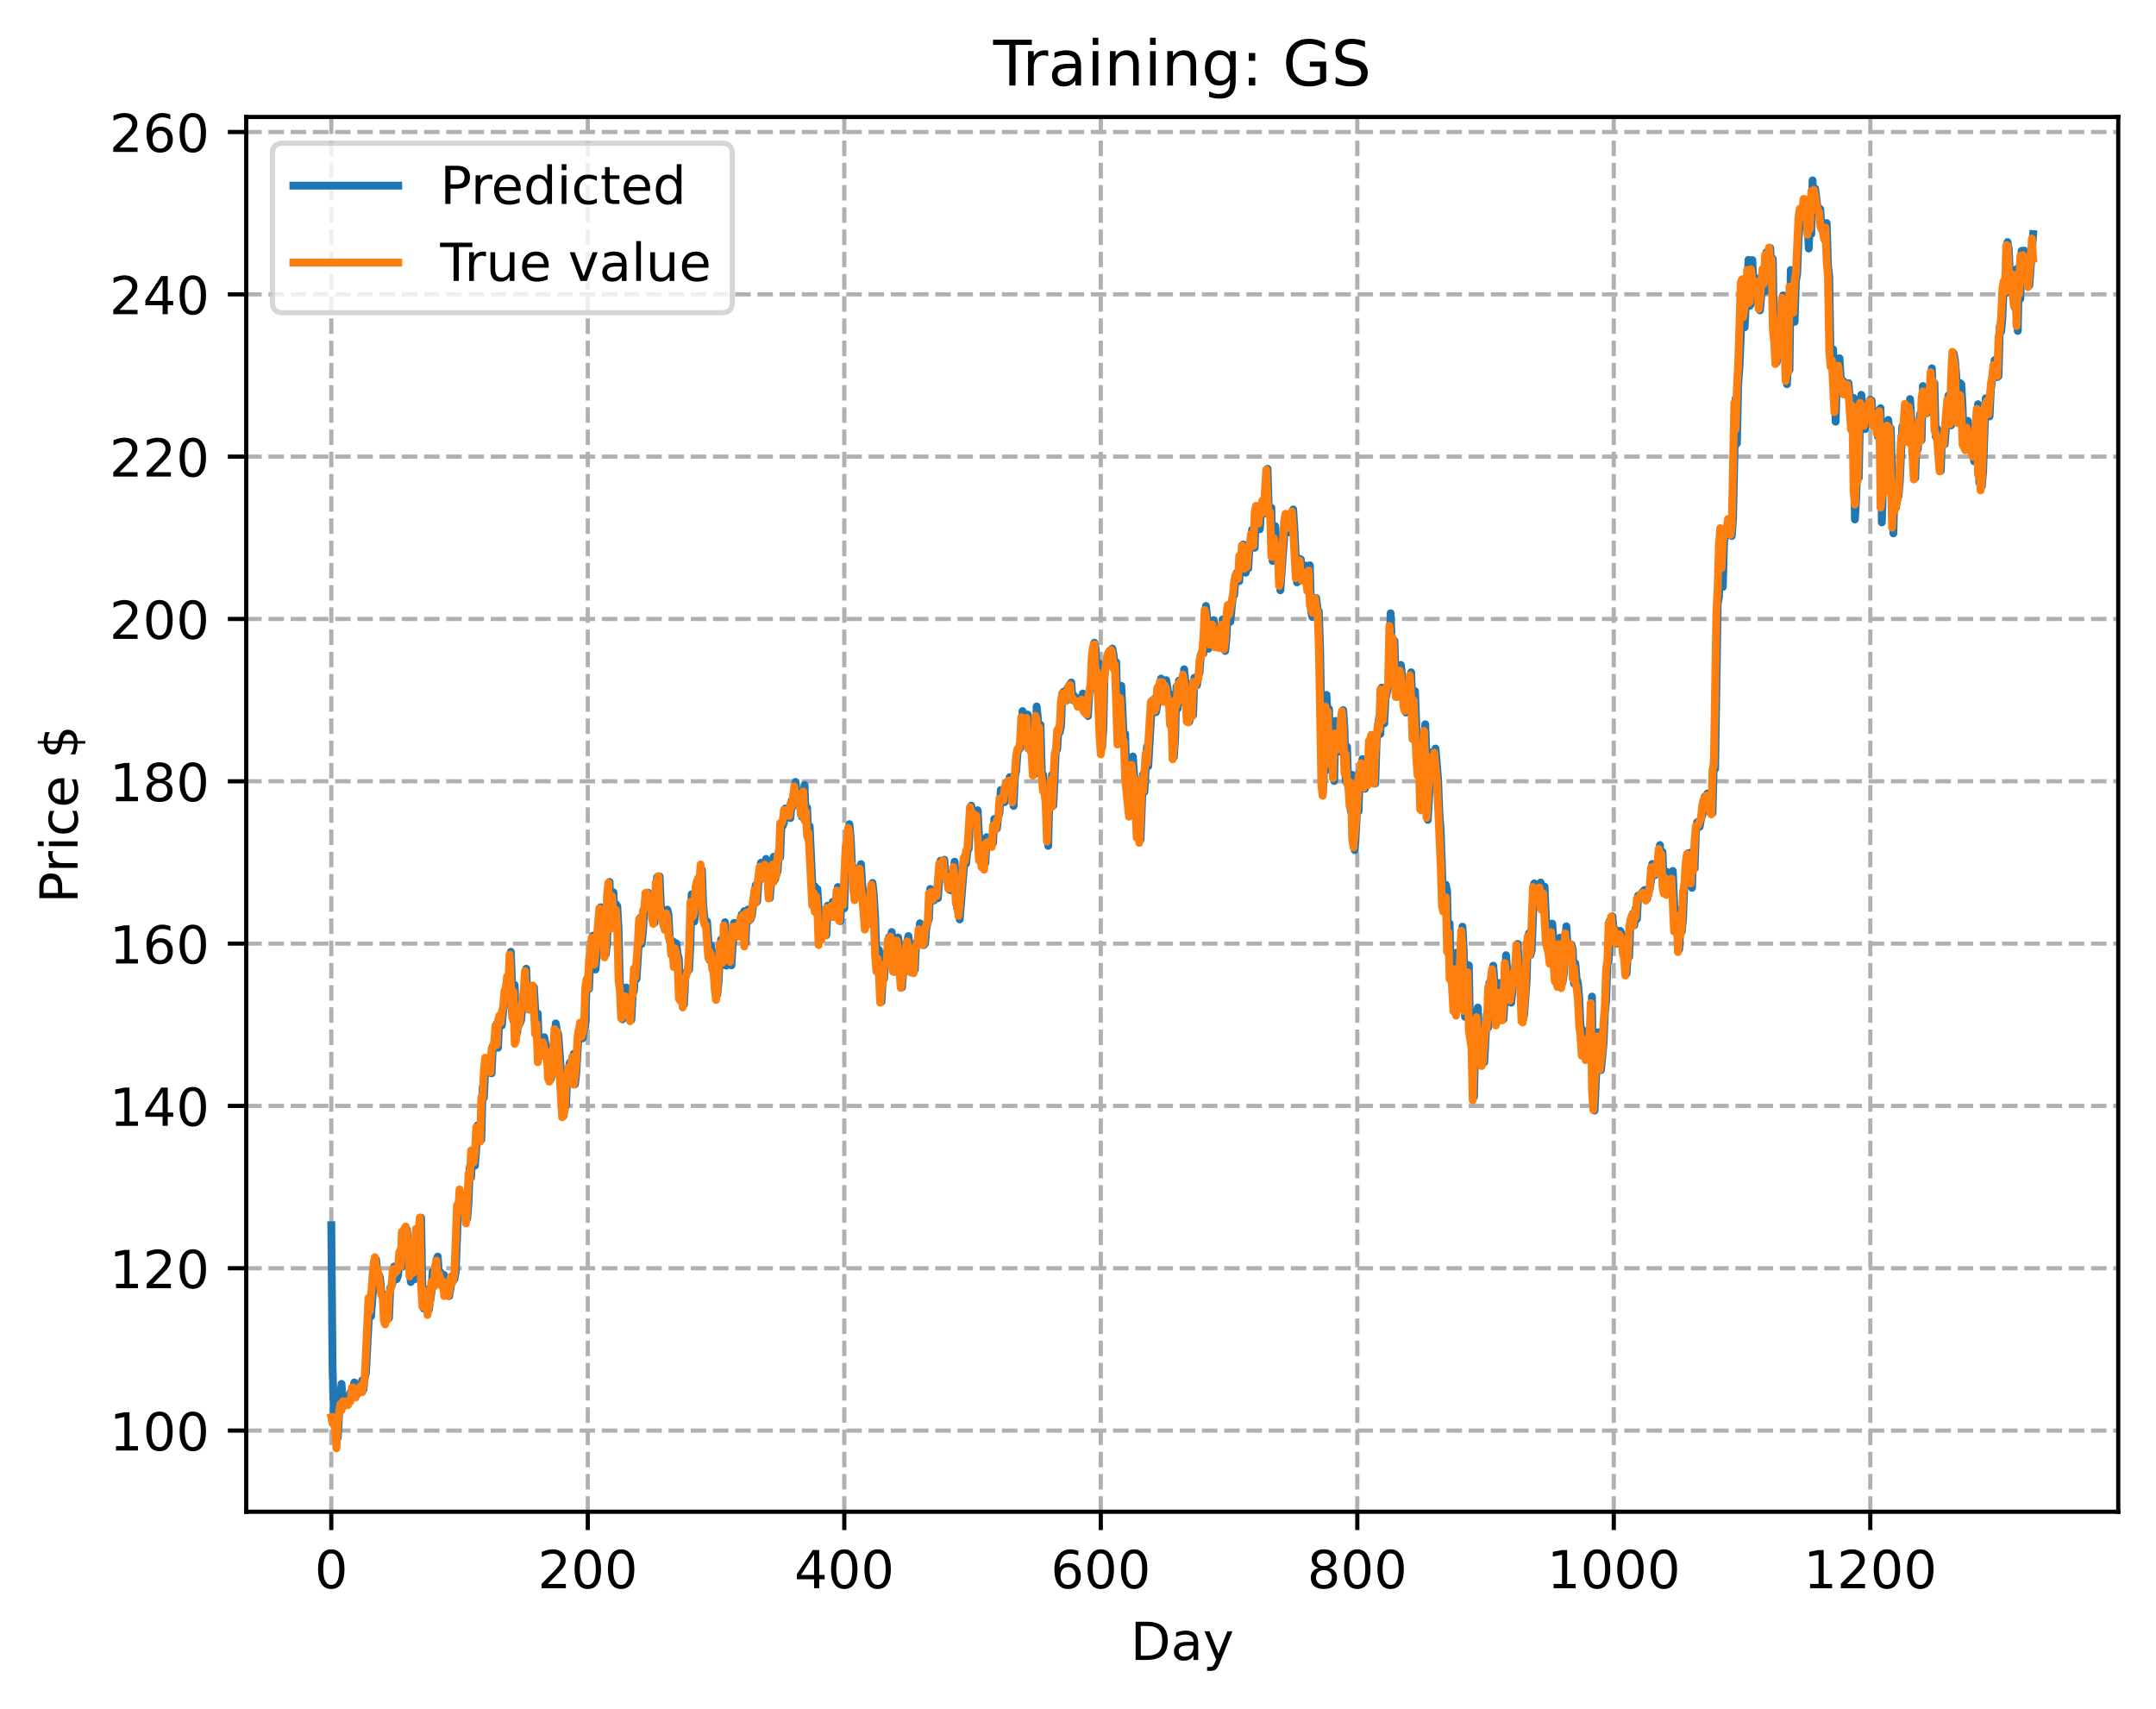 <?xml version="1.0" encoding="utf-8" standalone="no"?>
<!DOCTYPE svg PUBLIC "-//W3C//DTD SVG 1.1//EN"
  "http://www.w3.org/Graphics/SVG/1.1/DTD/svg11.dtd">
<!-- Created with matplotlib (https://matplotlib.org/) -->
<svg height="325.986pt" version="1.1" viewBox="0 0 411.286 325.986" width="411.286pt" xmlns="http://www.w3.org/2000/svg" xmlns:xlink="http://www.w3.org/1999/xlink">
 <defs>
  <style type="text/css">
*{stroke-linecap:butt;stroke-linejoin:round;}
  </style>
 </defs>
 <g id="figure_1">
  <g id="patch_1">
   <path d="M 0 325.986 
L 411.286 325.986 
L 411.286 0 
L 0 0 
z
" style="fill:#ffffff;"/>
  </g>
  <g id="axes_1">
   <g id="patch_2">
    <path d="M 46.966 288.43 
L 404.086 288.43 
L 404.086 22.318 
L 46.966 22.318 
z
" style="fill:#ffffff;"/>
   </g>
   <g id="matplotlib.axis_1">
    <g id="xtick_1">
     <g id="line2d_1">
      <path clip-path="url(#p72ccf681ae)" d="M 63.198 288.43 
L 63.198 22.318 
" style="fill:none;stroke:#b0b0b0;stroke-dasharray:2.96,1.28;stroke-dashoffset:0;stroke-width:0.8;"/>
     </g>
     <g id="line2d_2">
      <defs>
       <path d="M 0 0 
L 0 3.5 
" id="m449c4e3fab" style="stroke:#000000;stroke-width:0.8;"/>
      </defs>
      <g>
       <use style="stroke:#000000;stroke-width:0.8;" x="63.198" xlink:href="#m449c4e3fab" y="288.43"/>
      </g>
     </g>
     <g id="text_1">
      <!-- 0 -->
      <defs>
       <path d="M 31.781 66.406 
Q 24.172 66.406 20.328 58.906 
Q 16.5 51.422 16.5 36.375 
Q 16.5 21.391 20.328 13.891 
Q 24.172 6.391 31.781 6.391 
Q 39.453 6.391 43.281 13.891 
Q 47.125 21.391 47.125 36.375 
Q 47.125 51.422 43.281 58.906 
Q 39.453 66.406 31.781 66.406 
z
M 31.781 74.219 
Q 44.047 74.219 50.516 64.516 
Q 56.984 54.828 56.984 36.375 
Q 56.984 17.969 50.516 8.266 
Q 44.047 -1.422 31.781 -1.422 
Q 19.531 -1.422 13.062 8.266 
Q 6.594 17.969 6.594 36.375 
Q 6.594 54.828 13.062 64.516 
Q 19.531 74.219 31.781 74.219 
z
" id="DejaVuSans-48"/>
      </defs>
      <g transform="translate(60.017 303.029)scale(0.1 -0.1)">
       <use xlink:href="#DejaVuSans-48"/>
      </g>
     </g>
    </g>
    <g id="xtick_2">
     <g id="line2d_3">
      <path clip-path="url(#p72ccf681ae)" d="M 112.129 288.43 
L 112.129 22.318 
" style="fill:none;stroke:#b0b0b0;stroke-dasharray:2.96,1.28;stroke-dashoffset:0;stroke-width:0.8;"/>
     </g>
     <g id="line2d_4">
      <g>
       <use style="stroke:#000000;stroke-width:0.8;" x="112.129" xlink:href="#m449c4e3fab" y="288.43"/>
      </g>
     </g>
     <g id="text_2">
      <!-- 200 -->
      <defs>
       <path d="M 19.188 8.297 
L 53.609 8.297 
L 53.609 0 
L 7.328 0 
L 7.328 8.297 
Q 12.938 14.109 22.625 23.891 
Q 32.328 33.688 34.812 36.531 
Q 39.547 41.844 41.422 45.531 
Q 43.312 49.219 43.312 52.781 
Q 43.312 58.594 39.234 62.25 
Q 35.156 65.922 28.609 65.922 
Q 23.969 65.922 18.812 64.312 
Q 13.672 62.703 7.812 59.422 
L 7.812 69.391 
Q 13.766 71.781 18.938 73 
Q 24.125 74.219 28.422 74.219 
Q 39.75 74.219 46.484 68.547 
Q 53.219 62.891 53.219 53.422 
Q 53.219 48.922 51.531 44.891 
Q 49.859 40.875 45.406 35.406 
Q 44.188 33.984 37.641 27.219 
Q 31.109 20.453 19.188 8.297 
z
" id="DejaVuSans-50"/>
      </defs>
      <g transform="translate(102.585 303.029)scale(0.1 -0.1)">
       <use xlink:href="#DejaVuSans-50"/>
       <use x="63.623" xlink:href="#DejaVuSans-48"/>
       <use x="127.246" xlink:href="#DejaVuSans-48"/>
      </g>
     </g>
    </g>
    <g id="xtick_3">
     <g id="line2d_5">
      <path clip-path="url(#p72ccf681ae)" d="M 161.06 288.43 
L 161.06 22.318 
" style="fill:none;stroke:#b0b0b0;stroke-dasharray:2.96,1.28;stroke-dashoffset:0;stroke-width:0.8;"/>
     </g>
     <g id="line2d_6">
      <g>
       <use style="stroke:#000000;stroke-width:0.8;" x="161.06" xlink:href="#m449c4e3fab" y="288.43"/>
      </g>
     </g>
     <g id="text_3">
      <!-- 400 -->
      <defs>
       <path d="M 37.797 64.312 
L 12.891 25.391 
L 37.797 25.391 
z
M 35.203 72.906 
L 47.609 72.906 
L 47.609 25.391 
L 58.016 25.391 
L 58.016 17.188 
L 47.609 17.188 
L 47.609 0 
L 37.797 0 
L 37.797 17.188 
L 4.891 17.188 
L 4.891 26.703 
z
" id="DejaVuSans-52"/>
      </defs>
      <g transform="translate(151.516 303.029)scale(0.1 -0.1)">
       <use xlink:href="#DejaVuSans-52"/>
       <use x="63.623" xlink:href="#DejaVuSans-48"/>
       <use x="127.246" xlink:href="#DejaVuSans-48"/>
      </g>
     </g>
    </g>
    <g id="xtick_4">
     <g id="line2d_7">
      <path clip-path="url(#p72ccf681ae)" d="M 209.99 288.43 
L 209.99 22.318 
" style="fill:none;stroke:#b0b0b0;stroke-dasharray:2.96,1.28;stroke-dashoffset:0;stroke-width:0.8;"/>
     </g>
     <g id="line2d_8">
      <g>
       <use style="stroke:#000000;stroke-width:0.8;" x="209.99" xlink:href="#m449c4e3fab" y="288.43"/>
      </g>
     </g>
     <g id="text_4">
      <!-- 600 -->
      <defs>
       <path d="M 33.016 40.375 
Q 26.375 40.375 22.484 35.828 
Q 18.609 31.297 18.609 23.391 
Q 18.609 15.531 22.484 10.953 
Q 26.375 6.391 33.016 6.391 
Q 39.656 6.391 43.531 10.953 
Q 47.406 15.531 47.406 23.391 
Q 47.406 31.297 43.531 35.828 
Q 39.656 40.375 33.016 40.375 
z
M 52.594 71.297 
L 52.594 62.312 
Q 48.875 64.062 45.094 64.984 
Q 41.312 65.922 37.594 65.922 
Q 27.828 65.922 22.672 59.328 
Q 17.531 52.734 16.797 39.406 
Q 19.672 43.656 24.016 45.922 
Q 28.375 48.188 33.594 48.188 
Q 44.578 48.188 50.953 41.516 
Q 57.328 34.859 57.328 23.391 
Q 57.328 12.156 50.688 5.359 
Q 44.047 -1.422 33.016 -1.422 
Q 20.359 -1.422 13.672 8.266 
Q 6.984 17.969 6.984 36.375 
Q 6.984 53.656 15.188 63.938 
Q 23.391 74.219 37.203 74.219 
Q 40.922 74.219 44.703 73.484 
Q 48.484 72.75 52.594 71.297 
z
" id="DejaVuSans-54"/>
      </defs>
      <g transform="translate(200.446 303.029)scale(0.1 -0.1)">
       <use xlink:href="#DejaVuSans-54"/>
       <use x="63.623" xlink:href="#DejaVuSans-48"/>
       <use x="127.246" xlink:href="#DejaVuSans-48"/>
      </g>
     </g>
    </g>
    <g id="xtick_5">
     <g id="line2d_9">
      <path clip-path="url(#p72ccf681ae)" d="M 258.921 288.43 
L 258.921 22.318 
" style="fill:none;stroke:#b0b0b0;stroke-dasharray:2.96,1.28;stroke-dashoffset:0;stroke-width:0.8;"/>
     </g>
     <g id="line2d_10">
      <g>
       <use style="stroke:#000000;stroke-width:0.8;" x="258.921" xlink:href="#m449c4e3fab" y="288.43"/>
      </g>
     </g>
     <g id="text_5">
      <!-- 800 -->
      <defs>
       <path d="M 31.781 34.625 
Q 24.75 34.625 20.719 30.859 
Q 16.703 27.094 16.703 20.516 
Q 16.703 13.922 20.719 10.156 
Q 24.75 6.391 31.781 6.391 
Q 38.812 6.391 42.859 10.172 
Q 46.922 13.969 46.922 20.516 
Q 46.922 27.094 42.891 30.859 
Q 38.875 34.625 31.781 34.625 
z
M 21.922 38.812 
Q 15.578 40.375 12.031 44.719 
Q 8.5 49.078 8.5 55.328 
Q 8.5 64.062 14.719 69.141 
Q 20.953 74.219 31.781 74.219 
Q 42.672 74.219 48.875 69.141 
Q 55.078 64.062 55.078 55.328 
Q 55.078 49.078 51.531 44.719 
Q 48 40.375 41.703 38.812 
Q 48.828 37.156 52.797 32.312 
Q 56.781 27.484 56.781 20.516 
Q 56.781 9.906 50.312 4.234 
Q 43.844 -1.422 31.781 -1.422 
Q 19.734 -1.422 13.25 4.234 
Q 6.781 9.906 6.781 20.516 
Q 6.781 27.484 10.781 32.312 
Q 14.797 37.156 21.922 38.812 
z
M 18.312 54.391 
Q 18.312 48.734 21.844 45.562 
Q 25.391 42.391 31.781 42.391 
Q 38.141 42.391 41.719 45.562 
Q 45.312 48.734 45.312 54.391 
Q 45.312 60.062 41.719 63.234 
Q 38.141 66.406 31.781 66.406 
Q 25.391 66.406 21.844 63.234 
Q 18.312 60.062 18.312 54.391 
z
" id="DejaVuSans-56"/>
      </defs>
      <g transform="translate(249.377 303.029)scale(0.1 -0.1)">
       <use xlink:href="#DejaVuSans-56"/>
       <use x="63.623" xlink:href="#DejaVuSans-48"/>
       <use x="127.246" xlink:href="#DejaVuSans-48"/>
      </g>
     </g>
    </g>
    <g id="xtick_6">
     <g id="line2d_11">
      <path clip-path="url(#p72ccf681ae)" d="M 307.851 288.43 
L 307.851 22.318 
" style="fill:none;stroke:#b0b0b0;stroke-dasharray:2.96,1.28;stroke-dashoffset:0;stroke-width:0.8;"/>
     </g>
     <g id="line2d_12">
      <g>
       <use style="stroke:#000000;stroke-width:0.8;" x="307.851" xlink:href="#m449c4e3fab" y="288.43"/>
      </g>
     </g>
     <g id="text_6">
      <!-- 1000 -->
      <defs>
       <path d="M 12.406 8.297 
L 28.516 8.297 
L 28.516 63.922 
L 10.984 60.406 
L 10.984 69.391 
L 28.422 72.906 
L 38.281 72.906 
L 38.281 8.297 
L 54.391 8.297 
L 54.391 0 
L 12.406 0 
z
" id="DejaVuSans-49"/>
      </defs>
      <g transform="translate(295.126 303.029)scale(0.1 -0.1)">
       <use xlink:href="#DejaVuSans-49"/>
       <use x="63.623" xlink:href="#DejaVuSans-48"/>
       <use x="127.246" xlink:href="#DejaVuSans-48"/>
       <use x="190.869" xlink:href="#DejaVuSans-48"/>
      </g>
     </g>
    </g>
    <g id="xtick_7">
     <g id="line2d_13">
      <path clip-path="url(#p72ccf681ae)" d="M 356.782 288.43 
L 356.782 22.318 
" style="fill:none;stroke:#b0b0b0;stroke-dasharray:2.96,1.28;stroke-dashoffset:0;stroke-width:0.8;"/>
     </g>
     <g id="line2d_14">
      <g>
       <use style="stroke:#000000;stroke-width:0.8;" x="356.782" xlink:href="#m449c4e3fab" y="288.43"/>
      </g>
     </g>
     <g id="text_7">
      <!-- 1200 -->
      <g transform="translate(344.057 303.029)scale(0.1 -0.1)">
       <use xlink:href="#DejaVuSans-49"/>
       <use x="63.623" xlink:href="#DejaVuSans-50"/>
       <use x="127.246" xlink:href="#DejaVuSans-48"/>
       <use x="190.869" xlink:href="#DejaVuSans-48"/>
      </g>
     </g>
    </g>
    <g id="text_8">
     <!-- Day -->
     <defs>
      <path d="M 19.672 64.797 
L 19.672 8.109 
L 31.594 8.109 
Q 46.688 8.109 53.688 14.938 
Q 60.688 21.781 60.688 36.531 
Q 60.688 51.172 53.688 57.984 
Q 46.688 64.797 31.594 64.797 
z
M 9.812 72.906 
L 30.078 72.906 
Q 51.266 72.906 61.172 64.094 
Q 71.094 55.281 71.094 36.531 
Q 71.094 17.672 61.125 8.828 
Q 51.172 0 30.078 0 
L 9.812 0 
z
" id="DejaVuSans-68"/>
      <path d="M 34.281 27.484 
Q 23.391 27.484 19.188 25 
Q 14.984 22.516 14.984 16.5 
Q 14.984 11.719 18.141 8.906 
Q 21.297 6.109 26.703 6.109 
Q 34.188 6.109 38.703 11.406 
Q 43.219 16.703 43.219 25.484 
L 43.219 27.484 
z
M 52.203 31.203 
L 52.203 0 
L 43.219 0 
L 43.219 8.297 
Q 40.141 3.328 35.547 0.953 
Q 30.953 -1.422 24.312 -1.422 
Q 15.922 -1.422 10.953 3.297 
Q 6 8.016 6 15.922 
Q 6 25.141 12.172 29.828 
Q 18.359 34.516 30.609 34.516 
L 43.219 34.516 
L 43.219 35.406 
Q 43.219 41.609 39.141 45 
Q 35.062 48.391 27.688 48.391 
Q 23 48.391 18.547 47.266 
Q 14.109 46.141 10.016 43.891 
L 10.016 52.203 
Q 14.938 54.109 19.578 55.047 
Q 24.219 56 28.609 56 
Q 40.484 56 46.344 49.844 
Q 52.203 43.703 52.203 31.203 
z
" id="DejaVuSans-97"/>
      <path d="M 32.172 -5.078 
Q 28.375 -14.844 24.75 -17.812 
Q 21.141 -20.797 15.094 -20.797 
L 7.906 -20.797 
L 7.906 -13.281 
L 13.188 -13.281 
Q 16.891 -13.281 18.938 -11.516 
Q 21 -9.766 23.484 -3.219 
L 25.094 0.875 
L 2.984 54.688 
L 12.5 54.688 
L 29.594 11.922 
L 46.688 54.688 
L 56.203 54.688 
z
" id="DejaVuSans-121"/>
     </defs>
     <g transform="translate(215.652 316.707)scale(0.1 -0.1)">
      <use xlink:href="#DejaVuSans-68"/>
      <use x="77.002" xlink:href="#DejaVuSans-97"/>
      <use x="138.281" xlink:href="#DejaVuSans-121"/>
     </g>
    </g>
   </g>
   <g id="matplotlib.axis_2">
    <g id="ytick_1">
     <g id="line2d_15">
      <path clip-path="url(#p72ccf681ae)" d="M 46.966 272.943 
L 404.086 272.943 
" style="fill:none;stroke:#b0b0b0;stroke-dasharray:2.96,1.28;stroke-dashoffset:0;stroke-width:0.8;"/>
     </g>
     <g id="line2d_16">
      <defs>
       <path d="M 0 0 
L -3.5 0 
" id="md091148bf6" style="stroke:#000000;stroke-width:0.8;"/>
      </defs>
      <g>
       <use style="stroke:#000000;stroke-width:0.8;" x="46.966" xlink:href="#md091148bf6" y="272.943"/>
      </g>
     </g>
     <g id="text_9">
      <!-- 100 -->
      <g transform="translate(20.878 276.742)scale(0.1 -0.1)">
       <use xlink:href="#DejaVuSans-49"/>
       <use x="63.623" xlink:href="#DejaVuSans-48"/>
       <use x="127.246" xlink:href="#DejaVuSans-48"/>
      </g>
     </g>
    </g>
    <g id="ytick_2">
     <g id="line2d_17">
      <path clip-path="url(#p72ccf681ae)" d="M 46.966 241.973 
L 404.086 241.973 
" style="fill:none;stroke:#b0b0b0;stroke-dasharray:2.96,1.28;stroke-dashoffset:0;stroke-width:0.8;"/>
     </g>
     <g id="line2d_18">
      <g>
       <use style="stroke:#000000;stroke-width:0.8;" x="46.966" xlink:href="#md091148bf6" y="241.973"/>
      </g>
     </g>
     <g id="text_10">
      <!-- 120 -->
      <g transform="translate(20.878 245.772)scale(0.1 -0.1)">
       <use xlink:href="#DejaVuSans-49"/>
       <use x="63.623" xlink:href="#DejaVuSans-50"/>
       <use x="127.246" xlink:href="#DejaVuSans-48"/>
      </g>
     </g>
    </g>
    <g id="ytick_3">
     <g id="line2d_19">
      <path clip-path="url(#p72ccf681ae)" d="M 46.966 211.004 
L 404.086 211.004 
" style="fill:none;stroke:#b0b0b0;stroke-dasharray:2.96,1.28;stroke-dashoffset:0;stroke-width:0.8;"/>
     </g>
     <g id="line2d_20">
      <g>
       <use style="stroke:#000000;stroke-width:0.8;" x="46.966" xlink:href="#md091148bf6" y="211.004"/>
      </g>
     </g>
     <g id="text_11">
      <!-- 140 -->
      <g transform="translate(20.878 214.803)scale(0.1 -0.1)">
       <use xlink:href="#DejaVuSans-49"/>
       <use x="63.623" xlink:href="#DejaVuSans-52"/>
       <use x="127.246" xlink:href="#DejaVuSans-48"/>
      </g>
     </g>
    </g>
    <g id="ytick_4">
     <g id="line2d_21">
      <path clip-path="url(#p72ccf681ae)" d="M 46.966 180.034 
L 404.086 180.034 
" style="fill:none;stroke:#b0b0b0;stroke-dasharray:2.96,1.28;stroke-dashoffset:0;stroke-width:0.8;"/>
     </g>
     <g id="line2d_22">
      <g>
       <use style="stroke:#000000;stroke-width:0.8;" x="46.966" xlink:href="#md091148bf6" y="180.034"/>
      </g>
     </g>
     <g id="text_12">
      <!-- 160 -->
      <g transform="translate(20.878 183.833)scale(0.1 -0.1)">
       <use xlink:href="#DejaVuSans-49"/>
       <use x="63.623" xlink:href="#DejaVuSans-54"/>
       <use x="127.246" xlink:href="#DejaVuSans-48"/>
      </g>
     </g>
    </g>
    <g id="ytick_5">
     <g id="line2d_23">
      <path clip-path="url(#p72ccf681ae)" d="M 46.966 149.064 
L 404.086 149.064 
" style="fill:none;stroke:#b0b0b0;stroke-dasharray:2.96,1.28;stroke-dashoffset:0;stroke-width:0.8;"/>
     </g>
     <g id="line2d_24">
      <g>
       <use style="stroke:#000000;stroke-width:0.8;" x="46.966" xlink:href="#md091148bf6" y="149.064"/>
      </g>
     </g>
     <g id="text_13">
      <!-- 180 -->
      <g transform="translate(20.878 152.863)scale(0.1 -0.1)">
       <use xlink:href="#DejaVuSans-49"/>
       <use x="63.623" xlink:href="#DejaVuSans-56"/>
       <use x="127.246" xlink:href="#DejaVuSans-48"/>
      </g>
     </g>
    </g>
    <g id="ytick_6">
     <g id="line2d_25">
      <path clip-path="url(#p72ccf681ae)" d="M 46.966 118.094 
L 404.086 118.094 
" style="fill:none;stroke:#b0b0b0;stroke-dasharray:2.96,1.28;stroke-dashoffset:0;stroke-width:0.8;"/>
     </g>
     <g id="line2d_26">
      <g>
       <use style="stroke:#000000;stroke-width:0.8;" x="46.966" xlink:href="#md091148bf6" y="118.094"/>
      </g>
     </g>
     <g id="text_14">
      <!-- 200 -->
      <g transform="translate(20.878 121.894)scale(0.1 -0.1)">
       <use xlink:href="#DejaVuSans-50"/>
       <use x="63.623" xlink:href="#DejaVuSans-48"/>
       <use x="127.246" xlink:href="#DejaVuSans-48"/>
      </g>
     </g>
    </g>
    <g id="ytick_7">
     <g id="line2d_27">
      <path clip-path="url(#p72ccf681ae)" d="M 46.966 87.125 
L 404.086 87.125 
" style="fill:none;stroke:#b0b0b0;stroke-dasharray:2.96,1.28;stroke-dashoffset:0;stroke-width:0.8;"/>
     </g>
     <g id="line2d_28">
      <g>
       <use style="stroke:#000000;stroke-width:0.8;" x="46.966" xlink:href="#md091148bf6" y="87.125"/>
      </g>
     </g>
     <g id="text_15">
      <!-- 220 -->
      <g transform="translate(20.878 90.924)scale(0.1 -0.1)">
       <use xlink:href="#DejaVuSans-50"/>
       <use x="63.623" xlink:href="#DejaVuSans-50"/>
       <use x="127.246" xlink:href="#DejaVuSans-48"/>
      </g>
     </g>
    </g>
    <g id="ytick_8">
     <g id="line2d_29">
      <path clip-path="url(#p72ccf681ae)" d="M 46.966 56.155 
L 404.086 56.155 
" style="fill:none;stroke:#b0b0b0;stroke-dasharray:2.96,1.28;stroke-dashoffset:0;stroke-width:0.8;"/>
     </g>
     <g id="line2d_30">
      <g>
       <use style="stroke:#000000;stroke-width:0.8;" x="46.966" xlink:href="#md091148bf6" y="56.155"/>
      </g>
     </g>
     <g id="text_16">
      <!-- 240 -->
      <g transform="translate(20.878 59.954)scale(0.1 -0.1)">
       <use xlink:href="#DejaVuSans-50"/>
       <use x="63.623" xlink:href="#DejaVuSans-52"/>
       <use x="127.246" xlink:href="#DejaVuSans-48"/>
      </g>
     </g>
    </g>
    <g id="ytick_9">
     <g id="line2d_31">
      <path clip-path="url(#p72ccf681ae)" d="M 46.966 25.185 
L 404.086 25.185 
" style="fill:none;stroke:#b0b0b0;stroke-dasharray:2.96,1.28;stroke-dashoffset:0;stroke-width:0.8;"/>
     </g>
     <g id="line2d_32">
      <g>
       <use style="stroke:#000000;stroke-width:0.8;" x="46.966" xlink:href="#md091148bf6" y="25.185"/>
      </g>
     </g>
     <g id="text_17">
      <!-- 260 -->
      <g transform="translate(20.878 28.984)scale(0.1 -0.1)">
       <use xlink:href="#DejaVuSans-50"/>
       <use x="63.623" xlink:href="#DejaVuSans-54"/>
       <use x="127.246" xlink:href="#DejaVuSans-48"/>
      </g>
     </g>
    </g>
    <g id="text_18">
     <!-- Price $ -->
     <defs>
      <path d="M 19.672 64.797 
L 19.672 37.406 
L 32.078 37.406 
Q 38.969 37.406 42.719 40.969 
Q 46.484 44.531 46.484 51.125 
Q 46.484 57.672 42.719 61.234 
Q 38.969 64.797 32.078 64.797 
z
M 9.812 72.906 
L 32.078 72.906 
Q 44.344 72.906 50.609 67.359 
Q 56.891 61.812 56.891 51.125 
Q 56.891 40.328 50.609 34.812 
Q 44.344 29.297 32.078 29.297 
L 19.672 29.297 
L 19.672 0 
L 9.812 0 
z
" id="DejaVuSans-80"/>
      <path d="M 41.109 46.297 
Q 39.594 47.172 37.812 47.578 
Q 36.031 48 33.891 48 
Q 26.266 48 22.188 43.047 
Q 18.109 38.094 18.109 28.812 
L 18.109 0 
L 9.078 0 
L 9.078 54.688 
L 18.109 54.688 
L 18.109 46.188 
Q 20.953 51.172 25.484 53.578 
Q 30.031 56 36.531 56 
Q 37.453 56 38.578 55.875 
Q 39.703 55.766 41.062 55.516 
z
" id="DejaVuSans-114"/>
      <path d="M 9.422 54.688 
L 18.406 54.688 
L 18.406 0 
L 9.422 0 
z
M 9.422 75.984 
L 18.406 75.984 
L 18.406 64.594 
L 9.422 64.594 
z
" id="DejaVuSans-105"/>
      <path d="M 48.781 52.594 
L 48.781 44.188 
Q 44.969 46.297 41.141 47.344 
Q 37.312 48.391 33.406 48.391 
Q 24.656 48.391 19.812 42.844 
Q 14.984 37.312 14.984 27.297 
Q 14.984 17.281 19.812 11.734 
Q 24.656 6.203 33.406 6.203 
Q 37.312 6.203 41.141 7.25 
Q 44.969 8.297 48.781 10.406 
L 48.781 2.094 
Q 45.016 0.344 40.984 -0.531 
Q 36.969 -1.422 32.422 -1.422 
Q 20.062 -1.422 12.781 6.344 
Q 5.516 14.109 5.516 27.297 
Q 5.516 40.672 12.859 48.328 
Q 20.219 56 33.016 56 
Q 37.156 56 41.109 55.141 
Q 45.062 54.297 48.781 52.594 
z
" id="DejaVuSans-99"/>
      <path d="M 56.203 29.594 
L 56.203 25.203 
L 14.891 25.203 
Q 15.484 15.922 20.484 11.062 
Q 25.484 6.203 34.422 6.203 
Q 39.594 6.203 44.453 7.469 
Q 49.312 8.734 54.109 11.281 
L 54.109 2.781 
Q 49.266 0.734 44.188 -0.344 
Q 39.109 -1.422 33.891 -1.422 
Q 20.797 -1.422 13.156 6.188 
Q 5.516 13.812 5.516 26.812 
Q 5.516 40.234 12.766 48.109 
Q 20.016 56 32.328 56 
Q 43.359 56 49.781 48.891 
Q 56.203 41.797 56.203 29.594 
z
M 47.219 32.234 
Q 47.125 39.594 43.094 43.984 
Q 39.062 48.391 32.422 48.391 
Q 24.906 48.391 20.391 44.141 
Q 15.875 39.891 15.188 32.172 
z
" id="DejaVuSans-101"/>
      <path id="DejaVuSans-32"/>
      <path d="M 33.797 -14.703 
L 28.906 -14.703 
L 28.859 0 
Q 23.734 0.094 18.609 1.188 
Q 13.484 2.297 8.297 4.5 
L 8.297 13.281 
Q 13.281 10.156 18.375 8.562 
Q 23.484 6.984 28.906 6.938 
L 28.906 29.203 
Q 18.109 30.953 13.203 35.156 
Q 8.297 39.359 8.297 46.688 
Q 8.297 54.641 13.625 59.219 
Q 18.953 63.812 28.906 64.5 
L 28.906 75.984 
L 33.797 75.984 
L 33.797 64.656 
Q 38.328 64.453 42.578 63.688 
Q 46.828 62.938 50.875 61.625 
L 50.875 53.078 
Q 46.828 55.125 42.547 56.25 
Q 38.281 57.375 33.797 57.562 
L 33.797 36.719 
Q 44.875 35.016 50.094 30.609 
Q 55.328 26.219 55.328 18.609 
Q 55.328 10.359 49.781 5.594 
Q 44.234 0.828 33.797 0.094 
z
M 28.906 37.594 
L 28.906 57.625 
Q 23.25 56.984 20.266 54.391 
Q 17.281 51.812 17.281 47.516 
Q 17.281 43.312 20.031 40.969 
Q 22.797 38.625 28.906 37.594 
z
M 33.797 28.219 
L 33.797 7.078 
Q 39.984 7.906 43.141 10.594 
Q 46.297 13.281 46.297 17.672 
Q 46.297 21.969 43.281 24.5 
Q 40.281 27.047 33.797 28.219 
z
" id="DejaVuSans-36"/>
     </defs>
     <g transform="translate(14.798 172.342)rotate(-90)scale(0.1 -0.1)">
      <use xlink:href="#DejaVuSans-80"/>
      <use x="58.553" xlink:href="#DejaVuSans-114"/>
      <use x="99.666" xlink:href="#DejaVuSans-105"/>
      <use x="127.449" xlink:href="#DejaVuSans-99"/>
      <use x="182.43" xlink:href="#DejaVuSans-101"/>
      <use x="243.953" xlink:href="#DejaVuSans-32"/>
      <use x="275.74" xlink:href="#DejaVuSans-36"/>
     </g>
    </g>
   </g>
   <g id="line2d_33">
    <path clip-path="url(#p72ccf681ae)" d="M 63.198 233.766 
L 63.443 260.951 
L 63.688 269.47 
L 63.932 271.402 
L 64.177 270.951 
L 64.422 274.341 
L 64.911 266.285 
L 65.156 264.033 
L 65.4 268.018 
L 65.645 266.737 
L 65.89 267.95 
L 66.134 266.384 
L 66.379 266.506 
L 66.623 267.228 
L 66.868 265.614 
L 67.113 265.957 
L 67.357 265.077 
L 67.602 263.763 
L 68.091 266.077 
L 68.336 264.493 
L 68.581 264.688 
L 68.825 265.35 
L 69.07 263.39 
L 69.315 265.152 
L 69.559 262.939 
L 69.804 261.968 
L 70.538 248.152 
L 70.783 251.157 
L 71.272 244.627 
L 71.517 241.488 
L 71.761 240.332 
L 72.006 243.195 
L 72.251 243.173 
L 72.495 243.797 
L 72.74 246.347 
L 73.229 247.477 
L 73.474 250.463 
L 73.718 250.781 
L 73.963 247.725 
L 74.208 251.477 
L 74.452 245.675 
L 74.697 245.362 
L 74.942 244.56 
L 75.186 241.648 
L 75.431 243.621 
L 75.676 244.068 
L 75.92 243.422 
L 76.41 238.492 
L 76.654 241.71 
L 76.899 236.292 
L 77.144 237.616 
L 77.388 234.603 
L 77.633 234.596 
L 78.367 244.602 
L 78.611 240.518 
L 79.101 244.074 
L 79.59 234.632 
L 79.835 237.281 
L 80.079 235.74 
L 80.324 232.334 
L 80.569 245.561 
L 80.813 249.66 
L 81.058 246.653 
L 81.303 246.039 
L 81.547 247.461 
L 81.792 249.938 
L 82.281 246.8 
L 82.526 242.651 
L 83.015 244.774 
L 83.26 240.368 
L 83.505 239.744 
L 83.749 243.342 
L 83.994 242.703 
L 84.483 245.099 
L 84.728 243.263 
L 84.972 246.727 
L 85.217 245.601 
L 85.462 246.27 
L 85.706 247.277 
L 85.951 245.77 
L 86.196 243.512 
L 86.44 244.297 
L 86.685 244.087 
L 86.93 242.704 
L 87.419 230.106 
L 87.664 231.047 
L 87.908 228.233 
L 88.153 230.231 
L 88.398 230.839 
L 88.642 230.224 
L 88.887 230.821 
L 89.132 232.508 
L 89.376 229.539 
L 89.621 222.63 
L 89.866 224.687 
L 90.11 219.526 
L 90.599 222.397 
L 90.844 219.312 
L 91.089 214.727 
L 91.578 217.161 
L 91.823 217.424 
L 92.067 207.462 
L 92.312 209.42 
L 92.557 204.034 
L 92.801 202.144 
L 93.046 203.437 
L 93.291 203.689 
L 93.535 204.707 
L 93.78 204.781 
L 94.025 199.514 
L 94.269 199.599 
L 94.514 198.824 
L 94.759 195.326 
L 95.003 199.906 
L 95.248 194.455 
L 95.493 193.783 
L 95.737 195.633 
L 95.982 192.779 
L 96.227 191.579 
L 96.471 188.508 
L 96.716 188.236 
L 96.96 186.338 
L 97.205 187.878 
L 97.45 181.593 
L 97.939 194.75 
L 98.184 187.926 
L 98.428 197.703 
L 98.673 196.869 
L 98.918 191.289 
L 99.162 195.284 
L 99.407 194.633 
L 99.896 189.692 
L 100.141 188.085 
L 100.386 184.823 
L 100.63 191.122 
L 100.875 190.04 
L 101.12 192.492 
L 101.364 191.891 
L 101.609 188.385 
L 101.854 188.356 
L 102.343 196.902 
L 102.587 193.38 
L 102.832 201.271 
L 103.077 199.132 
L 103.321 200.394 
L 103.566 199.738 
L 103.811 197.883 
L 104.055 199.183 
L 104.3 201.45 
L 104.545 199.847 
L 104.789 205.316 
L 105.034 205.923 
L 105.523 204.563 
L 106.013 195.255 
L 106.257 196.796 
L 106.502 197.305 
L 106.991 204.101 
L 107.236 209.85 
L 107.481 212.809 
L 107.725 211.432 
L 107.97 210.96 
L 108.215 205.366 
L 108.704 202.751 
L 108.948 204.542 
L 109.438 201.066 
L 109.682 206.875 
L 109.927 204.915 
L 110.416 196.629 
L 110.661 196.328 
L 110.906 195.116 
L 111.15 198.109 
L 111.395 196.452 
L 111.64 195.919 
L 111.884 188.042 
L 112.129 186.537 
L 112.374 188.648 
L 112.618 182.234 
L 112.863 181.375 
L 113.108 178.527 
L 113.352 180.873 
L 113.597 184.973 
L 113.842 182.139 
L 114.331 174.811 
L 114.575 173.097 
L 114.82 176.69 
L 115.065 174.813 
L 115.554 182.097 
L 115.799 180.021 
L 116.043 169.803 
L 116.288 168.267 
L 116.533 175.705 
L 116.777 177.041 
L 117.022 170.246 
L 117.267 175.217 
L 117.511 172.516 
L 117.756 172.887 
L 118.001 177.427 
L 118.245 187.593 
L 118.49 188.585 
L 118.735 194.49 
L 118.979 188.937 
L 119.224 191.562 
L 119.469 188.413 
L 119.713 193.049 
L 119.958 191.562 
L 120.447 194.577 
L 120.692 189.662 
L 120.936 189.05 
L 121.181 184.718 
L 121.426 186.781 
L 122.16 175.097 
L 122.404 180.112 
L 122.649 177.769 
L 122.894 173.637 
L 123.138 173.6 
L 123.383 170.459 
L 123.628 170.315 
L 123.872 172.402 
L 124.117 171.11 
L 124.362 172.433 
L 124.606 176.016 
L 124.851 176.062 
L 125.096 172.58 
L 125.34 167.35 
L 125.585 168.153 
L 125.83 167.214 
L 126.074 172.86 
L 126.319 174.977 
L 126.563 174.536 
L 127.053 177.451 
L 127.297 173.556 
L 127.542 174.597 
L 127.787 179.59 
L 128.031 179.323 
L 128.276 182.145 
L 128.521 179.702 
L 128.765 184.355 
L 129.01 179.974 
L 129.255 182.06 
L 129.499 182.874 
L 129.744 190.316 
L 129.989 190.64 
L 130.233 188.774 
L 130.478 191.661 
L 130.723 186.63 
L 131.212 184.786 
L 131.457 185.054 
L 131.701 180.265 
L 131.946 170.609 
L 132.435 175.828 
L 132.68 173.947 
L 132.924 168.236 
L 133.169 168.328 
L 133.414 168.108 
L 133.658 168.173 
L 133.903 165.963 
L 134.148 172.825 
L 134.392 175.158 
L 134.637 175.887 
L 134.882 175.831 
L 135.371 183.17 
L 135.616 180.346 
L 135.86 181.638 
L 136.105 184.618 
L 136.35 185.044 
L 136.594 188.73 
L 136.839 189.757 
L 137.084 187.37 
L 137.328 181.561 
L 137.573 179.227 
L 138.062 184.066 
L 138.307 175.958 
L 138.551 184.237 
L 139.041 179.773 
L 139.285 180.716 
L 139.53 184.182 
L 140.019 176.084 
L 140.264 178.374 
L 140.509 176.107 
L 140.753 176.797 
L 140.998 178.553 
L 141.487 174.48 
L 141.732 177.734 
L 141.977 173.833 
L 142.221 179.868 
L 142.466 173.98 
L 142.711 173.522 
L 142.955 175.63 
L 143.2 175.31 
L 143.445 174.625 
L 143.934 170.265 
L 144.178 168.847 
L 144.423 172.051 
L 144.668 168.622 
L 144.912 167.689 
L 145.157 164.612 
L 145.402 167.571 
L 145.646 166.969 
L 146.136 163.869 
L 146.38 166.911 
L 146.625 165.643 
L 146.87 171.335 
L 147.114 167.926 
L 147.359 167.196 
L 147.604 163.449 
L 147.848 167.833 
L 148.093 166.767 
L 148.338 166.242 
L 148.582 162.208 
L 148.827 163.625 
L 149.072 157.006 
L 149.316 157.586 
L 149.561 156.893 
L 149.806 154.258 
L 150.05 155.347 
L 150.295 154.777 
L 150.784 156.076 
L 151.029 152.718 
L 151.273 153.869 
L 151.763 149.185 
L 152.007 151.337 
L 152.252 151.287 
L 152.497 153.298 
L 152.741 151.222 
L 152.986 155.841 
L 153.475 149.767 
L 153.72 156.425 
L 153.965 154.09 
L 154.209 160.078 
L 154.454 157.641 
L 154.943 168.237 
L 155.188 172.342 
L 155.433 169.104 
L 155.677 173.541 
L 155.922 169.616 
L 156.166 173.271 
L 156.411 179.192 
L 156.656 175.838 
L 156.9 178.169 
L 157.145 176.665 
L 157.39 176.417 
L 157.634 178.44 
L 157.879 172.807 
L 158.124 174.527 
L 158.368 173.619 
L 158.613 174.447 
L 158.858 172.054 
L 159.102 174.904 
L 159.347 172.616 
L 159.592 172.197 
L 159.836 169.236 
L 160.081 174.523 
L 160.326 175.745 
L 160.57 171.111 
L 160.815 169.503 
L 161.06 173.314 
L 161.304 164.992 
L 161.549 161.438 
L 161.794 160.13 
L 162.038 157.247 
L 162.283 159.875 
L 162.527 165.048 
L 162.772 165.424 
L 163.261 171.098 
L 163.506 167.752 
L 163.751 166.487 
L 163.995 166.346 
L 164.24 164.866 
L 164.485 168.804 
L 164.729 170.873 
L 165.219 176.332 
L 165.463 175.137 
L 165.708 175.486 
L 166.442 168.455 
L 166.687 170.648 
L 166.931 174.784 
L 167.176 181.831 
L 167.421 184.704 
L 167.665 181.218 
L 167.91 185.248 
L 168.154 191.148 
L 168.399 186.754 
L 168.644 186.75 
L 168.888 183.297 
L 169.133 181.667 
L 169.378 182.523 
L 169.622 178.767 
L 169.867 179.336 
L 170.112 177.821 
L 170.601 185.405 
L 171.09 179.226 
L 171.335 178.861 
L 171.58 180.907 
L 171.824 186.042 
L 172.069 188.388 
L 172.558 182.682 
L 172.803 184.404 
L 173.048 179.65 
L 173.292 178.592 
L 173.537 180.797 
L 173.782 185.52 
L 174.026 185.306 
L 174.271 182.566 
L 174.515 185.019 
L 174.76 179.914 
L 175.005 179.717 
L 175.249 179.372 
L 175.494 176.154 
L 175.739 178.138 
L 175.983 178.653 
L 176.228 180.315 
L 176.473 179.995 
L 176.717 176.926 
L 177.207 175.293 
L 177.451 169.599 
L 177.696 170.595 
L 177.941 169.806 
L 178.185 171.787 
L 178.43 170.587 
L 178.919 171.381 
L 179.409 164.222 
L 179.653 165.529 
L 180.142 164.035 
L 180.387 167.278 
L 180.632 166.582 
L 180.876 167.854 
L 181.121 169.77 
L 181.366 168.387 
L 181.61 169.93 
L 181.855 168.41 
L 182.1 164.401 
L 182.589 173.332 
L 182.834 173.272 
L 183.078 175.421 
L 184.057 163.371 
L 184.302 164.747 
L 184.546 162.282 
L 184.791 161.975 
L 185.036 156.113 
L 185.28 153.704 
L 185.77 156.432 
L 186.014 155.024 
L 186.259 155.484 
L 186.503 154.594 
L 186.993 163.917 
L 187.237 160.667 
L 187.482 164.82 
L 187.727 164.043 
L 187.971 164.673 
L 188.216 159.728 
L 188.461 159.892 
L 188.705 160.695 
L 188.95 160.5 
L 189.195 159.831 
L 189.439 160.814 
L 189.684 156.246 
L 189.929 158.014 
L 190.173 158.098 
L 190.418 155.878 
L 190.663 155.099 
L 190.907 150.718 
L 191.152 151.152 
L 191.641 153.047 
L 191.886 150.128 
L 192.13 149.178 
L 192.375 149.13 
L 192.62 148.276 
L 192.864 149.794 
L 193.109 148.794 
L 193.354 153.775 
L 193.598 148.354 
L 193.843 147.105 
L 194.088 143.772 
L 194.332 142.75 
L 194.577 142.785 
L 194.822 141.11 
L 195.066 135.666 
L 195.311 139.452 
L 195.556 140.962 
L 195.8 140.788 
L 196.045 136.326 
L 196.29 142.908 
L 196.534 140.61 
L 196.779 143.709 
L 197.024 143.443 
L 197.268 147.789 
L 197.513 143.638 
L 197.758 134.782 
L 198.002 137.231 
L 198.247 144.151 
L 198.491 138.284 
L 198.736 147.493 
L 198.981 147.797 
L 199.225 149.639 
L 199.47 149.645 
L 199.715 154.251 
L 199.959 161.389 
L 200.204 151.16 
L 200.449 151.479 
L 200.693 147.819 
L 200.938 153.669 
L 201.427 142.906 
L 201.672 142.978 
L 201.917 139.035 
L 202.161 139.717 
L 202.406 138.553 
L 202.651 132.292 
L 202.895 131.965 
L 203.14 133.719 
L 203.385 133.678 
L 203.629 131.318 
L 203.874 132.578 
L 204.118 130.547 
L 204.363 130.216 
L 204.608 133.582 
L 204.852 132.702 
L 205.097 133.171 
L 205.342 133.144 
L 205.586 133.563 
L 205.831 134.746 
L 206.076 133.625 
L 206.32 133.32 
L 206.565 132.318 
L 206.81 135.008 
L 207.054 135.228 
L 207.299 135.7 
L 207.544 136.62 
L 207.788 132.314 
L 208.033 131.574 
L 208.278 130.275 
L 208.522 123.866 
L 208.767 122.622 
L 209.012 123.734 
L 209.256 131.333 
L 209.501 126.408 
L 209.746 135.318 
L 210.235 142.604 
L 210.479 139.024 
L 210.724 127.661 
L 210.969 127.33 
L 211.213 126.601 
L 211.458 124.714 
L 211.703 124.161 
L 211.947 125.268 
L 212.192 123.738 
L 212.437 124.916 
L 212.681 127.453 
L 212.926 126.344 
L 213.171 136.505 
L 213.415 141.288 
L 213.905 130.844 
L 214.394 141.391 
L 214.639 140.029 
L 214.883 149.348 
L 215.128 150.569 
L 215.617 154.977 
L 215.862 152.55 
L 216.106 144.325 
L 216.351 147.826 
L 216.596 148.784 
L 217.085 158.768 
L 217.33 153.519 
L 217.574 160.165 
L 218.064 147.748 
L 218.308 151.085 
L 218.798 142.456 
L 219.042 146.193 
L 219.776 133.681 
L 220.021 135.377 
L 220.266 133.292 
L 220.51 135.881 
L 220.755 134.651 
L 221 130.971 
L 221.244 133.351 
L 221.489 129.47 
L 221.734 130.867 
L 221.978 130.298 
L 222.223 133.517 
L 222.467 129.765 
L 222.712 131.186 
L 222.957 133.96 
L 223.201 132.494 
L 223.446 137.835 
L 223.691 135.047 
L 223.935 144.42 
L 224.18 140.548 
L 224.425 131.034 
L 224.669 135.17 
L 224.914 129.856 
L 225.159 133.383 
L 225.403 130.066 
L 225.648 133.905 
L 225.893 127.696 
L 226.137 130.154 
L 226.382 131.348 
L 226.627 137.706 
L 226.871 137.715 
L 227.116 135.781 
L 227.361 130.391 
L 227.605 136.441 
L 227.85 129.317 
L 228.094 130.834 
L 228.339 130.745 
L 228.584 128.838 
L 228.828 128.401 
L 229.073 124.977 
L 229.318 124.342 
L 229.562 124.684 
L 230.052 115.606 
L 230.296 117.948 
L 230.541 123.775 
L 230.786 120.084 
L 231.03 122.007 
L 231.52 118.33 
L 232.009 123.182 
L 232.498 120.235 
L 232.743 123.52 
L 233.232 118.181 
L 233.477 122.305 
L 233.722 124.205 
L 233.966 121.873 
L 234.211 116.044 
L 234.455 115.397 
L 234.7 118.648 
L 235.189 113.683 
L 235.434 113.577 
L 235.679 110.552 
L 235.923 109.304 
L 236.413 110.883 
L 236.657 105.895 
L 236.902 109.063 
L 237.147 103.883 
L 237.391 105.78 
L 237.636 109.273 
L 237.881 105.106 
L 238.125 108.459 
L 238.37 104.1 
L 238.615 103.794 
L 238.859 101.055 
L 239.349 104.505 
L 239.593 96.997 
L 239.838 96.595 
L 240.327 100.966 
L 240.572 97.079 
L 240.816 97.986 
L 241.061 95.442 
L 241.306 97.981 
L 241.55 91.412 
L 241.795 89.442 
L 242.04 97.357 
L 242.284 98.26 
L 242.529 96.891 
L 242.774 107.036 
L 243.018 102.646 
L 243.263 100.376 
L 243.752 106.417 
L 243.997 106.313 
L 244.242 112.626 
L 245.22 98.971 
L 245.465 98.213 
L 245.709 101.595 
L 245.954 98.864 
L 246.199 98.957 
L 246.443 100.571 
L 246.688 97.204 
L 246.933 101.049 
L 247.422 111.107 
L 247.667 107.431 
L 247.911 106.607 
L 248.156 106.737 
L 248.401 110.22 
L 248.645 110.804 
L 249.135 107.926 
L 249.379 109.84 
L 249.624 112.67 
L 249.869 107.864 
L 250.113 116.716 
L 250.358 117.727 
L 250.603 117.237 
L 250.847 114.348 
L 251.092 114.096 
L 251.337 116.29 
L 251.581 116.642 
L 251.826 123.814 
L 252.315 151.644 
L 252.56 147.365 
L 253.049 132.588 
L 253.294 137.649 
L 253.538 135.277 
L 253.783 146.908 
L 254.028 140.247 
L 254.272 139.471 
L 254.517 149.01 
L 254.762 137.56 
L 255.251 138.992 
L 255.74 143.418 
L 255.985 136.86 
L 256.23 135.48 
L 256.474 139.066 
L 256.719 149.064 
L 256.964 142.453 
L 257.208 150.31 
L 257.453 150.068 
L 257.697 154.764 
L 257.942 147.815 
L 258.187 159.68 
L 258.431 162.204 
L 258.921 154.034 
L 259.165 154.795 
L 259.41 147.269 
L 259.655 148.525 
L 259.899 144.835 
L 260.389 150.495 
L 260.633 147.842 
L 260.878 146.642 
L 261.123 149.241 
L 261.367 141.266 
L 261.857 140.377 
L 262.101 140.95 
L 262.346 149.493 
L 262.591 141.856 
L 263.08 136.912 
L 263.325 140.029 
L 263.569 131.194 
L 264.058 138.016 
L 264.303 133.357 
L 265.037 129.944 
L 265.282 117.011 
L 265.526 123.536 
L 265.771 122.041 
L 266.016 122.265 
L 266.26 130.421 
L 266.505 132.944 
L 266.75 130.169 
L 266.994 132.277 
L 267.239 126.866 
L 267.728 131.511 
L 267.973 135.137 
L 268.218 135.951 
L 268.462 134.339 
L 268.707 131.981 
L 268.952 133.387 
L 269.196 128.273 
L 269.685 140.65 
L 269.93 131.863 
L 270.419 144.637 
L 270.664 147.264 
L 270.909 143.819 
L 271.153 154.442 
L 271.398 154.152 
L 271.643 142.959 
L 271.887 138.188 
L 272.132 144.744 
L 272.377 156.433 
L 272.866 147.476 
L 273.111 143.531 
L 273.6 147.356 
L 273.845 142.813 
L 274.334 148.669 
L 274.579 155.042 
L 274.823 158.381 
L 275.313 172.406 
L 275.557 171.171 
L 275.802 168.791 
L 276.046 169.924 
L 276.291 180.534 
L 276.536 176.198 
L 276.78 187.028 
L 277.025 183.073 
L 277.27 188.773 
L 277.514 191.038 
L 277.759 181.797 
L 278.004 192.488 
L 278.248 186.881 
L 278.493 187.885 
L 278.982 176.8 
L 279.227 181.3 
L 279.472 194.001 
L 279.716 190.996 
L 279.961 184.105 
L 280.206 184.199 
L 280.45 197.438 
L 280.695 198.508 
L 280.94 197.748 
L 281.184 209.284 
L 281.429 198.653 
L 281.673 194.275 
L 281.918 192.236 
L 282.163 198.463 
L 282.407 200.251 
L 282.652 195.686 
L 282.897 202.807 
L 283.141 202.681 
L 283.631 193.578 
L 283.875 196.099 
L 284.12 187.503 
L 284.365 188.94 
L 284.609 187.165 
L 284.854 184.24 
L 285.099 187.369 
L 285.343 193.179 
L 285.588 194.97 
L 285.833 192.387 
L 286.077 187.558 
L 286.811 194.473 
L 287.056 190.45 
L 287.301 182.241 
L 287.79 189.118 
L 288.034 189 
L 288.279 191.312 
L 289.013 184.416 
L 289.258 183.832 
L 289.502 180.087 
L 289.992 187.487 
L 290.236 187.439 
L 290.481 194.609 
L 290.726 193.762 
L 291.215 187.406 
L 291.46 178.71 
L 291.704 178.033 
L 291.949 182.225 
L 292.194 181.317 
L 292.683 168.542 
L 292.928 171.488 
L 293.172 168.738 
L 293.417 172.134 
L 293.906 168.375 
L 294.151 173.055 
L 294.395 173.578 
L 294.64 169.152 
L 295.129 180.123 
L 295.374 180.306 
L 295.619 181.424 
L 295.863 183.189 
L 296.108 176.221 
L 296.842 186.148 
L 297.087 185.361 
L 297.331 187.162 
L 297.576 178.912 
L 297.821 187.734 
L 298.065 187.507 
L 298.31 185.895 
L 298.799 176.731 
L 299.044 180.814 
L 299.289 180.307 
L 299.778 180.212 
L 300.022 181.128 
L 300.267 187.663 
L 300.512 183.793 
L 300.756 186.749 
L 301.001 187.507 
L 301.246 190.202 
L 301.49 195.489 
L 301.735 196.751 
L 301.98 200.217 
L 302.469 199.862 
L 302.714 201.101 
L 302.958 196.55 
L 303.203 196.635 
L 303.448 197.831 
L 303.692 190.144 
L 303.937 209.615 
L 304.182 211.901 
L 304.671 200.988 
L 304.916 196.939 
L 305.16 197.817 
L 305.405 204.181 
L 305.894 199.152 
L 306.139 193.408 
L 306.383 190.981 
L 306.628 184.001 
L 306.873 183.296 
L 307.117 175.627 
L 307.362 178.326 
L 307.607 174.839 
L 307.851 178.311 
L 308.096 177.301 
L 308.341 180.049 
L 308.585 178.745 
L 308.83 178.665 
L 309.075 177.603 
L 309.319 178.118 
L 310.053 182.457 
L 310.298 185.778 
L 310.543 181.358 
L 310.787 182.567 
L 311.032 175.607 
L 311.521 174.284 
L 311.766 176.548 
L 312.01 173.368 
L 312.255 175.359 
L 312.5 170.875 
L 312.744 170.787 
L 312.989 170.881 
L 313.234 170.31 
L 313.723 169.798 
L 313.968 169.834 
L 314.212 171.483 
L 314.457 170.27 
L 314.702 169.627 
L 314.946 168.073 
L 315.191 164.845 
L 315.436 165.171 
L 315.68 166.989 
L 315.925 165.417 
L 316.17 165.277 
L 316.414 164.367 
L 316.659 161.235 
L 316.904 166.366 
L 317.148 162.554 
L 317.393 169.285 
L 317.637 169.916 
L 317.882 166.304 
L 318.127 170.381 
L 318.371 168.896 
L 318.861 167.796 
L 319.105 166.166 
L 319.595 177.667 
L 319.839 174.609 
L 320.084 173.602 
L 320.329 181.151 
L 320.573 176.705 
L 320.818 177.775 
L 321.063 175.259 
L 321.307 168.82 
L 321.552 168.824 
L 322.041 162.769 
L 322.286 166.632 
L 322.531 165.565 
L 322.775 169.392 
L 323.02 162.223 
L 323.265 165.705 
L 323.509 159.002 
L 323.754 156.868 
L 323.998 157.52 
L 324.243 157.728 
L 324.488 156.251 
L 324.732 155.538 
L 325.222 151.965 
L 325.466 153.53 
L 325.711 151.388 
L 325.956 152.212 
L 326.2 154.971 
L 326.445 154.75 
L 326.69 155.106 
L 326.934 145.186 
L 327.179 146.684 
L 327.668 115.267 
L 327.913 113.92 
L 328.158 104.53 
L 328.402 103.4 
L 328.647 112.003 
L 328.892 103.334 
L 329.381 100.747 
L 329.625 100.918 
L 329.87 99.051 
L 330.115 100.34 
L 330.359 102.262 
L 330.604 98.943 
L 331.093 76.061 
L 331.338 84.61 
L 331.583 73.275 
L 331.827 70.122 
L 332.072 64.203 
L 332.317 54.235 
L 332.561 56.064 
L 332.806 62.458 
L 333.051 58.05 
L 333.295 56.593 
L 333.54 49.585 
L 333.785 58.351 
L 334.029 57.966 
L 334.274 49.614 
L 334.519 54.478 
L 334.763 55.631 
L 335.252 53.154 
L 335.497 53.447 
L 335.742 59.223 
L 335.986 56.426 
L 336.231 52.338 
L 336.476 51.464 
L 336.72 55.593 
L 336.965 48.133 
L 337.21 53 
L 337.454 53.645 
L 337.699 47.318 
L 337.944 51.99 
L 338.188 49.39 
L 338.433 64.54 
L 338.678 64.893 
L 338.922 69.158 
L 339.167 67.166 
L 339.412 66.692 
L 339.656 65.034 
L 339.901 58.732 
L 340.146 56.359 
L 340.88 73.307 
L 341.124 68.666 
L 341.369 70.594 
L 341.613 51.514 
L 341.858 56.996 
L 342.103 57.147 
L 342.347 61.411 
L 342.592 53.643 
L 342.837 52.19 
L 343.081 45.83 
L 343.326 42.456 
L 343.571 41.254 
L 343.815 43.025 
L 344.06 41.772 
L 344.305 38.169 
L 344.549 38.966 
L 344.794 40.151 
L 345.039 47.419 
L 345.283 41.32 
L 345.528 44.647 
L 345.773 34.414 
L 346.017 39.338 
L 346.262 35.985 
L 346.751 39.929 
L 346.996 39.71 
L 347.24 39.92 
L 347.485 43.726 
L 347.73 43.697 
L 347.974 45.316 
L 348.219 45.964 
L 348.464 42.555 
L 348.708 50.625 
L 348.953 52.711 
L 349.198 67.999 
L 349.442 69.769 
L 349.687 66.641 
L 350.176 80.463 
L 350.421 70.937 
L 350.666 73.433 
L 350.91 68.36 
L 351.155 72.313 
L 351.4 73.921 
L 351.644 72.693 
L 351.889 74.151 
L 352.134 73.154 
L 352.378 75.077 
L 352.623 73.101 
L 353.112 78.367 
L 353.357 81.495 
L 353.601 75.924 
L 353.846 99.11 
L 354.091 95.042 
L 354.335 87.517 
L 354.58 91.209 
L 354.825 78.992 
L 355.069 75.327 
L 355.803 81.868 
L 356.048 80.013 
L 356.293 79.478 
L 356.782 76.259 
L 357.027 76.407 
L 357.271 79.559 
L 357.516 80.757 
L 357.761 79.25 
L 358.005 79.913 
L 358.25 83.306 
L 358.495 78.307 
L 358.739 77.879 
L 358.984 99.675 
L 359.228 91.7 
L 359.473 91.576 
L 359.718 90.976 
L 360.207 80.121 
L 360.452 82.437 
L 360.696 81.723 
L 361.186 101.77 
L 361.43 92.442 
L 361.675 96.886 
L 361.92 94.929 
L 362.164 94.685 
L 362.409 92.003 
L 362.898 81.352 
L 363.143 84.156 
L 363.388 79.257 
L 363.632 77.365 
L 363.877 83.007 
L 364.122 84.406 
L 364.366 76.137 
L 364.856 83.904 
L 365.345 91.213 
L 365.589 84.519 
L 365.834 85.774 
L 366.079 80.93 
L 366.323 78.888 
L 366.568 83.98 
L 366.813 73.651 
L 367.057 74.961 
L 367.547 78.864 
L 367.791 78.232 
L 368.036 75.816 
L 368.281 75.36 
L 368.525 70.272 
L 368.77 75.64 
L 369.015 73.1 
L 369.259 83.295 
L 369.504 81.787 
L 369.749 82.368 
L 370.238 89.831 
L 370.483 82.302 
L 370.727 82.527 
L 370.972 84.773 
L 371.706 75.423 
L 371.95 77.599 
L 372.195 81.152 
L 372.44 70.493 
L 372.684 67.392 
L 372.929 68.704 
L 373.174 71.526 
L 373.418 79.9 
L 373.663 80.577 
L 373.908 73.082 
L 374.152 73.331 
L 374.397 77.819 
L 374.642 85.264 
L 374.886 82.401 
L 375.131 85.24 
L 375.376 80.283 
L 375.62 82.856 
L 375.865 81.334 
L 376.11 82.49 
L 376.354 86.637 
L 376.599 88.018 
L 376.844 82.269 
L 377.088 80.425 
L 377.333 77.115 
L 377.577 92.108 
L 377.822 87.018 
L 378.067 92.758 
L 378.311 89.841 
L 378.801 75.987 
L 379.045 77.128 
L 379.29 76.337 
L 379.535 79.452 
L 379.779 74.355 
L 380.513 68.701 
L 381.003 71.947 
L 381.247 71.769 
L 381.492 62.252 
L 381.737 63.292 
L 381.981 60.771 
L 382.226 54.518 
L 382.471 54.009 
L 382.715 55.839 
L 382.96 46.185 
L 383.204 47.553 
L 383.449 53.117 
L 383.694 52.133 
L 383.938 52.763 
L 384.183 56.718 
L 384.428 58.809 
L 384.672 51.365 
L 384.917 63.14 
L 385.162 50.921 
L 385.406 57.012 
L 385.651 47.866 
L 385.896 53.75 
L 386.14 47.803 
L 386.385 53.951 
L 386.63 52.613 
L 387.119 54.507 
L 387.853 44.663 
L 387.853 44.663 
" style="fill:none;stroke:#1f77b4;stroke-linecap:square;stroke-width:1.5;"/>
   </g>
   <g id="line2d_34">
    <path clip-path="url(#p72ccf681ae)" d="M 63.198 270.403 
L 63.443 271.58 
L 63.688 271.549 
L 63.932 272.804 
L 64.177 276.334 
L 64.422 271.425 
L 64.911 267.926 
L 65.156 269.072 
L 65.4 267.368 
L 65.645 268.267 
L 65.89 267.353 
L 66.134 267.895 
L 66.379 268.096 
L 66.623 267.539 
L 66.868 267.368 
L 67.113 264.767 
L 67.357 264.705 
L 67.847 266.625 
L 68.091 265.262 
L 68.336 265.015 
L 68.581 265.154 
L 68.825 264.38 
L 69.07 265.634 
L 69.559 263.017 
L 70.293 247.656 
L 70.538 250.211 
L 71.272 240.936 
L 71.517 239.867 
L 71.761 242.128 
L 72.006 242.159 
L 72.251 243.491 
L 72.74 247.052 
L 72.984 247.238 
L 73.229 252.038 
L 73.474 252.689 
L 73.718 249.36 
L 73.963 251.76 
L 74.208 246.835 
L 74.452 246.232 
L 74.697 245.21 
L 74.942 242.128 
L 75.186 243.042 
L 75.676 242.546 
L 75.92 241.849 
L 76.165 238.892 
L 76.41 241.664 
L 76.654 235.005 
L 76.899 236.987 
L 77.144 234.355 
L 77.388 233.999 
L 77.878 237.684 
L 78.122 243.522 
L 78.367 242.329 
L 78.611 242.407 
L 78.856 242.84 
L 79.345 234.463 
L 79.59 236.941 
L 79.835 235.655 
L 80.079 232.295 
L 80.324 245.101 
L 80.569 249.298 
L 81.058 246.247 
L 81.303 247.439 
L 81.547 250.893 
L 81.792 249.034 
L 82.037 248.415 
L 82.281 244.606 
L 82.526 244.931 
L 82.771 245.535 
L 83.015 241.493 
L 83.26 240.518 
L 83.505 244.435 
L 83.749 243.011 
L 83.994 243.94 
L 84.239 245.395 
L 84.483 244.451 
L 84.728 247.269 
L 84.972 246.417 
L 85.217 246.309 
L 85.462 247.285 
L 85.706 246.603 
L 85.951 243.739 
L 86.196 244.931 
L 86.44 244.296 
L 86.685 242.964 
L 87.174 229.941 
L 87.419 230.747 
L 87.664 226.922 
L 88.153 230.298 
L 88.642 231.645 
L 88.887 233.426 
L 89.132 230.267 
L 89.376 223.918 
L 89.621 225.033 
L 89.866 219.505 
L 90.11 219.892 
L 90.355 221.765 
L 90.599 219.799 
L 90.844 215.076 
L 91.089 215.448 
L 91.333 216.996 
L 91.578 217.832 
L 91.823 209.316 
L 92.067 209.44 
L 92.312 204.113 
L 92.557 201.79 
L 92.801 202.394 
L 93.291 204.097 
L 93.535 204.577 
L 93.78 200.009 
L 94.025 199.932 
L 94.269 198.832 
L 94.514 195.674 
L 94.759 199.359 
L 95.003 194.822 
L 95.248 193.784 
L 95.493 195.116 
L 95.737 193.041 
L 95.982 192.05 
L 96.227 189.154 
L 96.471 188.52 
L 96.716 186.336 
L 96.96 187.792 
L 97.205 182.124 
L 97.694 194.156 
L 97.939 189.185 
L 98.184 199.158 
L 98.428 198.616 
L 98.673 192.964 
L 98.918 195.89 
L 99.162 194.698 
L 99.407 192.143 
L 99.652 190.935 
L 99.896 189.123 
L 100.141 185.268 
L 100.386 190.904 
L 100.63 190.409 
L 100.875 192.654 
L 101.12 192.561 
L 101.364 189.294 
L 101.609 188.024 
L 102.098 197.315 
L 102.343 195.317 
L 102.587 202.673 
L 102.832 200.784 
L 103.077 201.542 
L 103.321 200.876 
L 103.566 198.863 
L 103.811 199.932 
L 104.055 201.651 
L 104.3 200.66 
L 104.545 205.723 
L 104.789 206.374 
L 105.034 205.29 
L 105.279 205.088 
L 105.768 196.355 
L 106.013 196.959 
L 106.257 196.881 
L 107.236 213.171 
L 107.481 212.986 
L 107.725 211.747 
L 107.97 206.451 
L 108.459 203.633 
L 108.704 204.639 
L 109.193 201.604 
L 109.438 206.962 
L 109.682 205.321 
L 109.927 202.688 
L 110.172 197.919 
L 110.661 195.116 
L 110.906 197.779 
L 111.395 196.092 
L 111.64 188.52 
L 111.884 186.832 
L 112.129 188.597 
L 112.374 182.852 
L 112.618 181.737 
L 112.863 178.903 
L 113.352 184.044 
L 113.597 182.016 
L 114.331 173.298 
L 114.575 176.813 
L 114.82 174.521 
L 115.065 177.432 
L 115.309 182.666 
L 115.554 180.529 
L 115.799 170.727 
L 116.043 168.436 
L 116.288 174.908 
L 116.533 177.154 
L 116.777 171.022 
L 117.022 175.512 
L 117.267 173.67 
L 117.511 173.608 
L 117.756 177.618 
L 118.001 187.141 
L 118.245 188.938 
L 118.49 194.311 
L 118.735 190.78 
L 118.979 192.948 
L 119.224 190.083 
L 119.469 193.583 
L 119.713 192.809 
L 120.203 194.853 
L 120.447 190.502 
L 120.692 189.619 
L 120.936 184.772 
L 121.181 186.491 
L 121.67 179.863 
L 121.915 175.388 
L 122.16 179.662 
L 122.404 177.711 
L 122.649 173.747 
L 122.894 173.282 
L 123.138 170.356 
L 123.383 170.34 
L 123.628 172.229 
L 123.872 170.882 
L 124.117 171.889 
L 124.362 175.125 
L 124.606 176.271 
L 124.851 173.793 
L 125.096 168.436 
L 125.34 168.234 
L 125.585 167.15 
L 125.83 172.632 
L 126.074 174.692 
L 126.808 177.417 
L 127.053 174.289 
L 127.297 174.862 
L 127.542 178.872 
L 127.787 179.012 
L 128.031 182.155 
L 128.276 180.715 
L 128.521 184.509 
L 128.765 180.947 
L 129.255 183.286 
L 129.499 190.517 
L 129.744 190.92 
L 129.989 189.898 
L 130.233 192.22 
L 130.478 188.148 
L 130.723 186.63 
L 131.212 185.206 
L 131.457 180.824 
L 131.701 172.075 
L 131.946 172.198 
L 132.191 174.846 
L 132.435 173.84 
L 132.68 169.148 
L 132.924 168.544 
L 133.169 167.553 
L 133.414 167.987 
L 133.658 164.936 
L 133.903 171.904 
L 134.148 175.435 
L 134.392 176.457 
L 134.637 176.488 
L 135.126 182.806 
L 135.371 181.582 
L 135.616 182.093 
L 135.86 184.912 
L 136.105 185.376 
L 136.35 188.938 
L 136.594 190.796 
L 136.839 188.643 
L 137.328 180.034 
L 137.573 180.87 
L 137.818 183.704 
L 138.062 176.55 
L 138.307 182.635 
L 138.551 182.062 
L 138.796 180.39 
L 139.041 181.195 
L 139.285 183.533 
L 139.775 176.797 
L 140.019 177.789 
L 140.264 176.767 
L 140.509 176.859 
L 140.753 178.702 
L 141.243 175.141 
L 141.487 177.014 
L 141.732 174.583 
L 141.977 180.591 
L 142.221 175.125 
L 142.466 174.088 
L 142.711 175.559 
L 142.955 175.481 
L 143.2 175.079 
L 143.934 169.814 
L 144.178 172.291 
L 144.423 169.086 
L 144.912 165.354 
L 145.157 167.584 
L 145.402 167.305 
L 145.891 164.983 
L 146.136 167.569 
L 146.38 166.562 
L 146.625 171.424 
L 146.87 168.869 
L 147.114 168.157 
L 147.359 164.967 
L 147.604 168.265 
L 147.848 167.135 
L 148.093 167.042 
L 148.338 163.078 
L 148.582 163.79 
L 148.827 157.054 
L 149.072 157.163 
L 149.316 156.559 
L 149.561 154.53 
L 149.806 155.01 
L 150.05 154.561 
L 150.295 154.716 
L 150.539 155.676 
L 150.784 153.307 
L 151.029 153.88 
L 151.518 150.04 
L 151.763 151.712 
L 152.007 151.48 
L 152.252 153.09 
L 152.497 151.557 
L 152.741 155.444 
L 152.986 154.329 
L 153.231 151 
L 153.475 156.543 
L 153.72 154.824 
L 153.965 159.594 
L 154.209 158.851 
L 154.943 172.771 
L 155.188 170.356 
L 155.433 173.995 
L 155.677 170.991 
L 155.922 173.654 
L 156.166 180.313 
L 156.411 177.308 
L 156.656 179.383 
L 156.9 177.324 
L 157.145 177.045 
L 157.39 178.485 
L 157.634 173.236 
L 157.879 174.614 
L 158.124 173.747 
L 158.368 174.273 
L 158.613 172.833 
L 158.858 174.986 
L 159.102 173.066 
L 159.347 173.066 
L 159.592 169.907 
L 159.836 174.645 
L 160.081 175.698 
L 160.326 171.703 
L 160.57 170.046 
L 160.815 172.694 
L 161.304 161.607 
L 161.549 160.523 
L 161.794 157.952 
L 162.038 159.114 
L 162.283 164.719 
L 162.527 164.983 
L 162.772 169.659 
L 163.017 171.749 
L 163.506 167.507 
L 163.751 167.367 
L 163.995 165.757 
L 164.24 169.272 
L 164.485 171.176 
L 164.974 177.355 
L 165.219 176.488 
L 165.463 176.472 
L 166.197 168.776 
L 166.442 170.604 
L 166.687 175.017 
L 166.931 182.264 
L 167.176 185.361 
L 167.421 182.883 
L 167.665 186.259 
L 167.91 191.307 
L 168.154 188.179 
L 168.399 187.9 
L 168.644 184.339 
L 168.888 183.998 
L 169.133 183.44 
L 169.378 179.322 
L 169.622 179.337 
L 169.867 178.718 
L 170.356 185.392 
L 170.846 180.313 
L 171.09 179.461 
L 171.335 181.768 
L 171.824 188.489 
L 172.069 186.971 
L 172.314 184.06 
L 172.558 184.37 
L 172.803 180.731 
L 173.048 179.6 
L 173.292 180.885 
L 173.537 185.237 
L 173.782 185.562 
L 174.026 183.642 
L 174.271 185.686 
L 174.515 181.04 
L 175.005 179.786 
L 175.249 177.293 
L 175.983 180.328 
L 176.228 179.987 
L 176.473 177.247 
L 176.717 176.333 
L 176.962 176.039 
L 177.207 170.449 
L 177.451 170.743 
L 177.696 170.185 
L 177.941 171.626 
L 178.185 170.805 
L 178.675 170.975 
L 179.164 164.766 
L 179.409 164.967 
L 179.653 164.797 
L 179.898 164.177 
L 180.142 167.29 
L 180.387 167.058 
L 180.632 167.63 
L 180.876 169.535 
L 181.121 168.513 
L 181.366 169.489 
L 181.61 169.365 
L 181.855 165.385 
L 182.1 167.987 
L 182.344 172.431 
L 182.589 172.802 
L 182.834 174.738 
L 183.078 172.601 
L 183.812 163.821 
L 184.057 164.332 
L 184.302 162.273 
L 184.546 161.886 
L 185.036 153.988 
L 185.28 154.855 
L 185.525 156.187 
L 185.77 155.335 
L 186.014 155.97 
L 186.259 155.63 
L 186.748 164.162 
L 186.993 161.932 
L 187.237 165.447 
L 187.482 164.952 
L 187.727 165.943 
L 187.971 161.049 
L 188.216 160.74 
L 188.461 160.941 
L 188.705 160.879 
L 188.95 160.322 
L 189.195 161.607 
L 189.439 157.503 
L 189.684 158.417 
L 189.929 158.309 
L 190.173 156.574 
L 190.418 156.079 
L 190.663 152.362 
L 190.907 152.316 
L 191.397 152.703 
L 191.641 150.442 
L 191.886 149.42 
L 192.13 149.683 
L 192.375 148.94 
L 192.62 149.451 
L 192.864 148.894 
L 193.109 153.09 
L 193.354 149.265 
L 193.598 147.516 
L 193.843 144.155 
L 194.088 142.901 
L 194.332 142.808 
L 194.577 141.6 
L 194.822 136.847 
L 195.066 139.463 
L 195.311 140.873 
L 195.556 141.182 
L 195.8 136.97 
L 196.045 142.731 
L 196.29 141.136 
L 196.534 143.133 
L 196.779 143.536 
L 197.024 147.98 
L 197.268 144.604 
L 197.513 136.568 
L 197.758 137.481 
L 198.002 143.18 
L 198.247 138.782 
L 198.491 147.098 
L 198.736 148.476 
L 198.981 150.969 
L 199.225 151.077 
L 199.47 153.338 
L 199.715 160.554 
L 199.959 153.849 
L 200.204 152.409 
L 200.449 148.785 
L 200.693 153.973 
L 201.183 143.877 
L 201.427 143.01 
L 201.672 139.278 
L 201.917 139.649 
L 202.161 138.271 
L 202.406 133.595 
L 202.651 132.294 
L 203.14 133.827 
L 203.385 132.031 
L 203.629 132.48 
L 203.874 130.792 
L 204.118 130.668 
L 204.363 133.301 
L 204.608 133.208 
L 204.852 133.61 
L 205.097 133.688 
L 205.342 134.137 
L 205.586 134.834 
L 205.831 133.966 
L 206.076 134.214 
L 206.32 133.471 
L 206.565 135.345 
L 206.81 135.871 
L 207.054 136.041 
L 207.299 136.367 
L 207.544 133.285 
L 208.033 130.56 
L 208.278 125.14 
L 208.522 123.328 
L 208.767 122.91 
L 209.012 130.482 
L 209.256 128.098 
L 209.746 140.485 
L 209.99 143.939 
L 210.235 141.275 
L 210.479 131.086 
L 210.969 126.704 
L 211.213 125.063 
L 211.458 124.459 
L 211.703 125.14 
L 211.947 123.994 
L 212.192 124.737 
L 212.437 127.649 
L 212.681 126.75 
L 213.171 142.049 
L 213.66 133.161 
L 214.149 141.213 
L 214.394 141.43 
L 214.639 148.708 
L 215.373 155.831 
L 215.617 153.477 
L 215.862 145.905 
L 216.106 148.305 
L 216.351 148.414 
L 216.84 159.826 
L 217.085 155.274 
L 217.33 160.817 
L 217.574 156.048 
L 217.819 148.692 
L 218.064 150.953 
L 218.553 143.753 
L 218.798 145.626 
L 219.532 133.92 
L 219.776 135.128 
L 220.021 133.548 
L 220.266 135.639 
L 220.51 134.957 
L 220.755 131.241 
L 221 133.099 
L 221.244 130.142 
L 221.489 130.916 
L 221.734 130.173 
L 221.978 133.904 
L 222.223 130.807 
L 222.467 131.613 
L 222.712 134.09 
L 222.957 133.455 
L 223.201 138.364 
L 223.446 136.785 
L 223.691 144.868 
L 223.935 142.591 
L 224.18 133.657 
L 224.425 134.601 
L 224.669 130.637 
L 224.914 132.697 
L 225.159 129.987 
L 225.403 133.626 
L 225.648 128.732 
L 226.137 131.597 
L 226.382 137.683 
L 226.627 137.853 
L 226.871 136.583 
L 227.116 132 
L 227.361 136.723 
L 227.605 130.126 
L 227.85 131.179 
L 228.339 129.878 
L 228.584 129.615 
L 228.828 126.007 
L 229.073 124.846 
L 229.318 124.939 
L 229.562 121.625 
L 229.807 116.391 
L 230.052 117.769 
L 230.296 122.198 
L 230.541 121.037 
L 230.786 122.988 
L 231.275 119.163 
L 231.764 123.483 
L 232.254 120.324 
L 232.498 123.638 
L 232.743 121.919 
L 232.988 119.178 
L 233.232 122.291 
L 233.477 123.901 
L 233.722 122.136 
L 233.966 117.32 
L 234.211 115.416 
L 234.455 117.274 
L 235.189 113.495 
L 235.434 110.878 
L 235.679 109.733 
L 235.923 110.228 
L 236.168 110.429 
L 236.413 106.016 
L 236.657 108.215 
L 236.902 104.065 
L 237.147 104.963 
L 237.391 108.509 
L 237.636 106.001 
L 237.881 108.138 
L 238.125 105.257 
L 238.37 104.359 
L 238.615 101.913 
L 239.104 104.127 
L 239.349 97.763 
L 239.593 96.509 
L 239.838 97.871 
L 240.082 99.884 
L 240.327 97.097 
L 240.572 98.072 
L 240.816 95.487 
L 241.061 97.67 
L 241.55 89.602 
L 241.795 95.75 
L 242.04 98.243 
L 242.284 97.701 
L 242.529 106.248 
L 243.018 102.702 
L 243.263 103.848 
L 243.508 105.645 
L 243.752 105.381 
L 243.997 111.808 
L 244.242 110.646 
L 244.976 99.265 
L 245.22 98.026 
L 245.465 100.782 
L 245.709 98.8 
L 245.954 98.909 
L 246.199 100.287 
L 246.443 97.577 
L 246.688 100.984 
L 247.177 110.321 
L 247.422 108.432 
L 247.911 106.945 
L 248.156 110.244 
L 248.401 110.832 
L 248.89 109.268 
L 249.135 110.213 
L 249.379 112.768 
L 249.624 108.85 
L 249.869 115.462 
L 250.358 116.949 
L 250.603 114.966 
L 250.847 114.115 
L 251.092 116.267 
L 251.337 116.623 
L 251.581 123.127 
L 252.07 149.9 
L 252.315 151.82 
L 252.804 134.803 
L 253.049 137.063 
L 253.294 135.747 
L 253.538 145.781 
L 253.783 142.08 
L 254.028 141.229 
L 254.272 148.476 
L 254.517 139.959 
L 254.762 140.269 
L 255.006 139.913 
L 255.251 140.904 
L 255.496 142.963 
L 255.74 137.528 
L 255.985 135.685 
L 256.23 139.076 
L 256.474 147.609 
L 256.719 143.877 
L 256.964 149.498 
L 257.208 149.978 
L 257.453 153.849 
L 257.697 149.327 
L 257.942 159.873 
L 258.187 161.669 
L 258.921 153.694 
L 259.165 147.98 
L 259.41 148.569 
L 259.655 145.611 
L 259.899 147.407 
L 260.144 150.318 
L 260.633 147.562 
L 260.878 149.823 
L 261.123 141.384 
L 261.367 141.043 
L 261.612 140.176 
L 261.857 140.532 
L 262.101 149.529 
L 262.346 143.551 
L 262.835 138.209 
L 263.08 139.293 
L 263.325 131.535 
L 263.569 133.75 
L 263.814 137.45 
L 264.058 134.075 
L 264.548 131.024 
L 264.792 130.451 
L 265.037 119.38 
L 265.282 123.111 
L 265.526 121.486 
L 265.771 122.136 
L 266.016 129.29 
L 266.26 132.975 
L 266.505 130.235 
L 266.75 132.697 
L 266.994 127.912 
L 267.239 128.887 
L 267.484 131.303 
L 267.728 134.834 
L 267.973 135.639 
L 268.218 134.895 
L 268.462 132.851 
L 268.707 133.548 
L 268.952 128.825 
L 269.196 133.177 
L 269.441 141.012 
L 269.685 133.595 
L 270.175 144.543 
L 270.419 147.965 
L 270.664 145.797 
L 270.909 154.391 
L 271.153 154.639 
L 271.643 139.448 
L 271.887 145.023 
L 272.132 156.048 
L 272.866 144.496 
L 273.111 145.239 
L 273.355 146.556 
L 273.6 143.598 
L 274.089 148.708 
L 274.823 164.797 
L 275.068 172.88 
L 275.313 173.933 
L 275.557 171.161 
L 275.802 171.192 
L 276.046 181.598 
L 276.291 177.881 
L 276.536 186.832 
L 276.78 184.958 
L 277.27 192.964 
L 277.514 184.896 
L 277.759 193.784 
L 278.004 188.628 
L 278.248 189.758 
L 278.738 177.618 
L 278.982 180.576 
L 279.227 192.886 
L 279.472 191.369 
L 279.716 185.469 
L 279.961 185.5 
L 280.206 196.68 
L 280.695 199.808 
L 280.94 209.935 
L 281.184 201.511 
L 281.673 194.063 
L 281.918 199.034 
L 282.163 200.303 
L 282.407 197.392 
L 282.652 203.4 
L 282.897 202.394 
L 283.386 195.132 
L 283.631 196.246 
L 283.875 188.318 
L 284.12 189.015 
L 284.609 184.927 
L 284.854 187.234 
L 285.099 193.041 
L 285.343 195.658 
L 285.588 193.939 
L 285.833 189.418 
L 286.077 190.114 
L 286.567 194.682 
L 286.811 191.013 
L 287.056 183.75 
L 287.301 185.779 
L 287.545 189.015 
L 287.79 189.201 
L 288.034 190.873 
L 288.524 187.73 
L 288.768 185.454 
L 289.013 184.71 
L 289.258 180.313 
L 289.747 187.234 
L 289.992 187.482 
L 290.236 194.884 
L 290.481 195.085 
L 290.97 188.845 
L 291.215 180.266 
L 291.46 178.625 
L 291.704 182.326 
L 291.949 181.551 
L 292.438 169.225 
L 292.683 171.796 
L 292.928 169.582 
L 293.172 172.152 
L 293.661 169.318 
L 293.906 173.391 
L 294.151 173.67 
L 294.395 170.464 
L 294.885 179.925 
L 295.374 181.815 
L 295.619 183.89 
L 295.863 177.835 
L 296.597 187.25 
L 296.842 187.188 
L 297.087 188.318 
L 297.331 180.127 
L 297.576 188.241 
L 297.821 188.535 
L 298.065 187.079 
L 298.31 183.766 
L 298.555 178.098 
L 298.799 181.242 
L 299.044 180.762 
L 299.289 180.839 
L 299.533 180.08 
L 299.778 181.149 
L 300.022 186.739 
L 300.267 184.586 
L 300.512 187.513 
L 300.756 188.334 
L 301.001 190.61 
L 301.246 195.689 
L 301.49 197.64 
L 301.735 201.418 
L 301.98 201.465 
L 302.224 200.737 
L 302.469 202.27 
L 302.714 199.003 
L 302.958 198.074 
L 303.203 198.399 
L 303.448 191.4 
L 303.692 208.123 
L 303.937 211.762 
L 304.671 197.718 
L 304.916 198.229 
L 305.16 204.113 
L 305.649 200.164 
L 305.894 194.93 
L 306.139 192.127 
L 306.383 184.803 
L 306.628 183.255 
L 306.873 176.101 
L 307.117 177.494 
L 307.362 174.877 
L 307.607 177.85 
L 307.851 177.293 
L 308.096 179.956 
L 308.341 179.399 
L 308.585 179.244 
L 308.83 178.238 
L 309.075 178.501 
L 309.319 179.213 
L 309.564 181.877 
L 309.809 182.852 
L 310.053 186.135 
L 310.298 182.604 
L 310.543 183.053 
L 310.787 176.797 
L 311.277 174.707 
L 311.521 176.643 
L 311.766 174.057 
L 312.01 175.001 
L 312.255 171.44 
L 312.744 171.254 
L 312.989 170.65 
L 313.234 170.387 
L 313.478 170.34 
L 313.723 170.619 
L 313.968 171.827 
L 314.212 170.898 
L 314.457 170.789 
L 314.702 169.396 
L 314.946 165.525 
L 315.191 165.385 
L 315.436 166.856 
L 315.68 165.819 
L 315.925 165.586 
L 316.17 165.06 
L 316.414 161.978 
L 316.659 166.763 
L 316.904 162.908 
L 317.148 169.194 
L 317.393 170.495 
L 317.637 167.522 
L 317.882 170.743 
L 318.371 170.015 
L 318.616 169.148 
L 318.861 167.615 
L 319.35 177.742 
L 319.595 175.559 
L 319.839 174.692 
L 320.084 181.66 
L 320.329 178.067 
L 320.573 178.377 
L 320.818 176.519 
L 321.063 170.124 
L 321.307 168.962 
L 321.552 164.812 
L 321.797 162.939 
L 322.041 166.036 
L 322.286 165.633 
L 322.531 168.544 
L 322.775 163.744 
L 323.02 166.097 
L 323.265 160.476 
L 323.509 157.565 
L 323.754 157.565 
L 323.998 157.318 
L 324.488 155.955 
L 324.732 153.601 
L 324.977 152.548 
L 325.222 153.493 
L 325.466 151.789 
L 325.711 152.068 
L 325.956 154.36 
L 326.445 155.382 
L 326.69 146.772 
L 326.934 146.091 
L 327.424 116.747 
L 327.668 111.993 
L 327.913 103.879 
L 328.158 100.767 
L 328.402 108.401 
L 328.647 103.182 
L 329.136 100.937 
L 329.381 100.891 
L 329.625 99.033 
L 330.115 102.068 
L 330.359 99.9 
L 330.849 76.858 
L 331.093 81.922 
L 331.338 73.885 
L 331.583 69.503 
L 332.072 53.91 
L 332.317 53.29 
L 332.561 60.537 
L 333.051 56.263 
L 333.295 51.51 
L 333.54 57.858 
L 333.785 57.595 
L 334.029 51.37 
L 334.519 55.969 
L 335.008 53.739 
L 335.252 55.148 
L 335.497 58.973 
L 335.742 57.007 
L 336.231 51.308 
L 336.476 54.111 
L 336.72 48.567 
L 336.965 51.68 
L 337.21 52.175 
L 337.454 47.236 
L 337.699 50.209 
L 337.944 49.496 
L 338.188 62.752 
L 338.433 64.997 
L 338.678 69.456 
L 339.412 65.941 
L 339.901 56.805 
L 340.39 65.601 
L 340.635 72.693 
L 340.88 70.602 
L 341.124 71.005 
L 341.369 54.684 
L 341.613 56.186 
L 341.858 56.743 
L 342.103 59.67 
L 342.347 53.755 
L 342.592 51.943 
L 343.081 41.506 
L 343.326 39.834 
L 343.571 41.537 
L 343.815 40.082 
L 344.06 37.945 
L 344.305 37.991 
L 344.549 38.827 
L 344.794 44.774 
L 345.039 41.708 
L 345.283 43.674 
L 345.528 36.474 
L 345.773 39.029 
L 346.017 36.195 
L 346.751 40.298 
L 346.996 40.391 
L 347.24 43.179 
L 347.485 43.519 
L 347.73 44.201 
L 347.974 45.656 
L 348.219 43.426 
L 348.464 50.054 
L 348.708 52.841 
L 348.953 66.994 
L 349.198 69.983 
L 349.442 68.698 
L 349.932 78.639 
L 350.176 72.677 
L 350.421 74.04 
L 350.666 69.751 
L 350.91 72.073 
L 351.155 73.25 
L 351.4 72.786 
L 351.644 75.263 
L 351.889 73.746 
L 352.134 74.923 
L 352.378 73.359 
L 352.623 75.139 
L 353.112 81.984 
L 353.357 77.431 
L 353.601 93.954 
L 353.846 96.276 
L 354.091 90.129 
L 354.335 91.987 
L 354.58 82.139 
L 354.825 76.858 
L 355.314 78.128 
L 355.559 81.24 
L 355.803 79.615 
L 356.048 79.196 
L 356.293 77.354 
L 356.782 76.487 
L 357.271 81.302 
L 357.516 79.568 
L 357.761 79.754 
L 358.005 82.758 
L 358.25 79.196 
L 358.495 78.453 
L 358.739 96.849 
L 358.984 94.619 
L 359.228 94.263 
L 359.473 93.288 
L 359.962 81.194 
L 360.207 83.3 
L 360.452 81.659 
L 360.941 100.658 
L 361.186 94.852 
L 361.43 97.484 
L 361.92 95.595 
L 362.164 93.659 
L 362.654 83.346 
L 362.898 84.167 
L 363.388 77.044 
L 363.632 82.123 
L 363.877 84.322 
L 364.122 77.632 
L 364.366 79.227 
L 365.1 91.476 
L 365.345 86.443 
L 365.589 86.691 
L 365.834 82.139 
L 366.079 80.296 
L 366.323 84.183 
L 366.568 75.852 
L 366.813 74.675 
L 367.302 78.949 
L 367.547 78.082 
L 367.791 76.363 
L 368.036 75.681 
L 368.281 71.02 
L 368.525 73.808 
L 368.77 72.786 
L 369.015 81.999 
L 369.504 83.563 
L 369.993 89.943 
L 370.238 84.678 
L 370.483 83.641 
L 370.727 84.833 
L 371.461 76.285 
L 371.706 77.416 
L 371.95 80.946 
L 372.195 71.965 
L 372.44 67.118 
L 372.929 70.076 
L 373.174 78.608 
L 373.418 80.698 
L 373.663 75.728 
L 373.908 75.372 
L 374.152 78.438 
L 374.397 84.926 
L 374.642 83.795 
L 374.886 85.901 
L 375.131 81.581 
L 375.376 82.882 
L 375.62 82.495 
L 375.865 83.3 
L 376.11 86.583 
L 376.354 87.187 
L 376.599 83.377 
L 376.844 81.333 
L 377.088 78.02 
L 377.333 90.562 
L 377.577 88.936 
L 377.822 93.566 
L 378.067 91.445 
L 378.556 77.911 
L 378.801 76.967 
L 379.045 76.518 
L 379.29 79.042 
L 379.779 73.328 
L 380.024 71.965 
L 380.269 69.642 
L 380.513 70.045 
L 380.758 71.237 
L 381.003 71.733 
L 381.247 64.269 
L 381.492 63.17 
L 381.737 60.506 
L 381.981 55.148 
L 382.226 53.646 
L 382.471 55.675 
L 382.715 46.771 
L 382.96 46.833 
L 383.204 51.819 
L 383.694 52.439 
L 383.938 56.465 
L 384.183 58.431 
L 384.428 52.423 
L 384.672 62.21 
L 384.917 53.012 
L 385.162 56.17 
L 385.406 48.831 
L 385.651 52.857 
L 385.896 48.66 
L 386.14 53.507 
L 386.63 53.507 
L 386.874 54.777 
L 387.364 49.558 
L 387.608 45.501 
L 387.853 49.342 
L 387.853 49.342 
" style="fill:none;stroke:#ff7f0e;stroke-linecap:square;stroke-width:1.5;"/>
   </g>
   <g id="patch_3">
    <path d="M 46.966 288.43 
L 46.966 22.318 
" style="fill:none;stroke:#000000;stroke-linecap:square;stroke-linejoin:miter;stroke-width:0.8;"/>
   </g>
   <g id="patch_4">
    <path d="M 404.086 288.43 
L 404.086 22.318 
" style="fill:none;stroke:#000000;stroke-linecap:square;stroke-linejoin:miter;stroke-width:0.8;"/>
   </g>
   <g id="patch_5">
    <path d="M 46.966 288.43 
L 404.086 288.43 
" style="fill:none;stroke:#000000;stroke-linecap:square;stroke-linejoin:miter;stroke-width:0.8;"/>
   </g>
   <g id="patch_6">
    <path d="M 46.966 22.318 
L 404.086 22.318 
" style="fill:none;stroke:#000000;stroke-linecap:square;stroke-linejoin:miter;stroke-width:0.8;"/>
   </g>
   <g id="text_19">
    <!-- Training: GS -->
    <defs>
     <path d="M -0.297 72.906 
L 61.375 72.906 
L 61.375 64.594 
L 35.5 64.594 
L 35.5 0 
L 25.594 0 
L 25.594 64.594 
L -0.297 64.594 
z
" id="DejaVuSans-84"/>
     <path d="M 54.891 33.016 
L 54.891 0 
L 45.906 0 
L 45.906 32.719 
Q 45.906 40.484 42.875 44.328 
Q 39.844 48.188 33.797 48.188 
Q 26.516 48.188 22.312 43.547 
Q 18.109 38.922 18.109 30.906 
L 18.109 0 
L 9.078 0 
L 9.078 54.688 
L 18.109 54.688 
L 18.109 46.188 
Q 21.344 51.125 25.703 53.562 
Q 30.078 56 35.797 56 
Q 45.219 56 50.047 50.172 
Q 54.891 44.344 54.891 33.016 
z
" id="DejaVuSans-110"/>
     <path d="M 45.406 27.984 
Q 45.406 37.75 41.375 43.109 
Q 37.359 48.484 30.078 48.484 
Q 22.859 48.484 18.828 43.109 
Q 14.797 37.75 14.797 27.984 
Q 14.797 18.266 18.828 12.891 
Q 22.859 7.516 30.078 7.516 
Q 37.359 7.516 41.375 12.891 
Q 45.406 18.266 45.406 27.984 
z
M 54.391 6.781 
Q 54.391 -7.172 48.188 -13.984 
Q 42 -20.797 29.203 -20.797 
Q 24.469 -20.797 20.266 -20.094 
Q 16.062 -19.391 12.109 -17.922 
L 12.109 -9.188 
Q 16.062 -11.328 19.922 -12.344 
Q 23.781 -13.375 27.781 -13.375 
Q 36.625 -13.375 41.016 -8.766 
Q 45.406 -4.156 45.406 5.172 
L 45.406 9.625 
Q 42.625 4.781 38.281 2.391 
Q 33.938 0 27.875 0 
Q 17.828 0 11.672 7.656 
Q 5.516 15.328 5.516 27.984 
Q 5.516 40.672 11.672 48.328 
Q 17.828 56 27.875 56 
Q 33.938 56 38.281 53.609 
Q 42.625 51.219 45.406 46.391 
L 45.406 54.688 
L 54.391 54.688 
z
" id="DejaVuSans-103"/>
     <path d="M 11.719 12.406 
L 22.016 12.406 
L 22.016 0 
L 11.719 0 
z
M 11.719 51.703 
L 22.016 51.703 
L 22.016 39.312 
L 11.719 39.312 
z
" id="DejaVuSans-58"/>
     <path d="M 59.516 10.406 
L 59.516 29.984 
L 43.406 29.984 
L 43.406 38.094 
L 69.281 38.094 
L 69.281 6.781 
Q 63.578 2.734 56.688 0.656 
Q 49.812 -1.422 42 -1.422 
Q 24.906 -1.422 15.25 8.562 
Q 5.609 18.562 5.609 36.375 
Q 5.609 54.25 15.25 64.234 
Q 24.906 74.219 42 74.219 
Q 49.125 74.219 55.547 72.453 
Q 61.969 70.703 67.391 67.281 
L 67.391 56.781 
Q 61.922 61.422 55.766 63.766 
Q 49.609 66.109 42.828 66.109 
Q 29.438 66.109 22.719 58.641 
Q 16.016 51.172 16.016 36.375 
Q 16.016 21.625 22.719 14.156 
Q 29.438 6.688 42.828 6.688 
Q 48.047 6.688 52.141 7.594 
Q 56.25 8.5 59.516 10.406 
z
" id="DejaVuSans-71"/>
     <path d="M 53.516 70.516 
L 53.516 60.891 
Q 47.906 63.578 42.922 64.891 
Q 37.938 66.219 33.297 66.219 
Q 25.25 66.219 20.875 63.094 
Q 16.5 59.969 16.5 54.203 
Q 16.5 49.359 19.406 46.891 
Q 22.312 44.438 30.422 42.922 
L 36.375 41.703 
Q 47.406 39.594 52.656 34.297 
Q 57.906 29 57.906 20.125 
Q 57.906 9.516 50.797 4.047 
Q 43.703 -1.422 29.984 -1.422 
Q 24.812 -1.422 18.969 -0.25 
Q 13.141 0.922 6.891 3.219 
L 6.891 13.375 
Q 12.891 10.016 18.656 8.297 
Q 24.422 6.594 29.984 6.594 
Q 38.422 6.594 43.016 9.906 
Q 47.609 13.234 47.609 19.391 
Q 47.609 24.75 44.312 27.781 
Q 41.016 30.812 33.5 32.328 
L 27.484 33.5 
Q 16.453 35.688 11.516 40.375 
Q 6.594 45.062 6.594 53.422 
Q 6.594 63.094 13.406 68.656 
Q 20.219 74.219 32.172 74.219 
Q 37.312 74.219 42.625 73.281 
Q 47.953 72.359 53.516 70.516 
z
" id="DejaVuSans-83"/>
    </defs>
    <g transform="translate(189.468 16.318)scale(0.12 -0.12)">
     <use xlink:href="#DejaVuSans-84"/>
     <use x="46.334" xlink:href="#DejaVuSans-114"/>
     <use x="87.447" xlink:href="#DejaVuSans-97"/>
     <use x="148.727" xlink:href="#DejaVuSans-105"/>
     <use x="176.51" xlink:href="#DejaVuSans-110"/>
     <use x="239.889" xlink:href="#DejaVuSans-105"/>
     <use x="267.672" xlink:href="#DejaVuSans-110"/>
     <use x="331.051" xlink:href="#DejaVuSans-103"/>
     <use x="394.527" xlink:href="#DejaVuSans-58"/>
     <use x="428.219" xlink:href="#DejaVuSans-32"/>
     <use x="460.006" xlink:href="#DejaVuSans-71"/>
     <use x="537.496" xlink:href="#DejaVuSans-83"/>
    </g>
   </g>
   <g id="legend_1">
    <g id="patch_7">
     <path d="M 53.966 59.674 
L 137.694 59.674 
Q 139.694 59.674 139.694 57.674 
L 139.694 29.318 
Q 139.694 27.318 137.694 27.318 
L 53.966 27.318 
Q 51.966 27.318 51.966 29.318 
L 51.966 57.674 
Q 51.966 59.674 53.966 59.674 
z
" style="fill:#ffffff;opacity:0.8;stroke:#cccccc;stroke-linejoin:miter;"/>
    </g>
    <g id="line2d_35">
     <path d="M 55.966 35.417 
L 75.966 35.417 
" style="fill:none;stroke:#1f77b4;stroke-linecap:square;stroke-width:1.5;"/>
    </g>
    <g id="line2d_36"/>
    <g id="text_20">
     <!-- Predicted -->
     <defs>
      <path d="M 45.406 46.391 
L 45.406 75.984 
L 54.391 75.984 
L 54.391 0 
L 45.406 0 
L 45.406 8.203 
Q 42.578 3.328 38.25 0.953 
Q 33.938 -1.422 27.875 -1.422 
Q 17.969 -1.422 11.734 6.484 
Q 5.516 14.406 5.516 27.297 
Q 5.516 40.188 11.734 48.094 
Q 17.969 56 27.875 56 
Q 33.938 56 38.25 53.625 
Q 42.578 51.266 45.406 46.391 
z
M 14.797 27.297 
Q 14.797 17.391 18.875 11.75 
Q 22.953 6.109 30.078 6.109 
Q 37.203 6.109 41.297 11.75 
Q 45.406 17.391 45.406 27.297 
Q 45.406 37.203 41.297 42.844 
Q 37.203 48.484 30.078 48.484 
Q 22.953 48.484 18.875 42.844 
Q 14.797 37.203 14.797 27.297 
z
" id="DejaVuSans-100"/>
      <path d="M 18.312 70.219 
L 18.312 54.688 
L 36.812 54.688 
L 36.812 47.703 
L 18.312 47.703 
L 18.312 18.016 
Q 18.312 11.328 20.141 9.422 
Q 21.969 7.516 27.594 7.516 
L 36.812 7.516 
L 36.812 0 
L 27.594 0 
Q 17.188 0 13.234 3.875 
Q 9.281 7.766 9.281 18.016 
L 9.281 47.703 
L 2.688 47.703 
L 2.688 54.688 
L 9.281 54.688 
L 9.281 70.219 
z
" id="DejaVuSans-116"/>
     </defs>
     <g transform="translate(83.966 38.917)scale(0.1 -0.1)">
      <use xlink:href="#DejaVuSans-80"/>
      <use x="58.553" xlink:href="#DejaVuSans-114"/>
      <use x="97.416" xlink:href="#DejaVuSans-101"/>
      <use x="158.939" xlink:href="#DejaVuSans-100"/>
      <use x="222.416" xlink:href="#DejaVuSans-105"/>
      <use x="250.199" xlink:href="#DejaVuSans-99"/>
      <use x="305.18" xlink:href="#DejaVuSans-116"/>
      <use x="344.389" xlink:href="#DejaVuSans-101"/>
      <use x="405.912" xlink:href="#DejaVuSans-100"/>
     </g>
    </g>
    <g id="line2d_37">
     <path d="M 55.966 50.095 
L 75.966 50.095 
" style="fill:none;stroke:#ff7f0e;stroke-linecap:square;stroke-width:1.5;"/>
    </g>
    <g id="line2d_38"/>
    <g id="text_21">
     <!-- True value -->
     <defs>
      <path d="M 8.5 21.578 
L 8.5 54.688 
L 17.484 54.688 
L 17.484 21.922 
Q 17.484 14.156 20.5 10.266 
Q 23.531 6.391 29.594 6.391 
Q 36.859 6.391 41.078 11.031 
Q 45.312 15.672 45.312 23.688 
L 45.312 54.688 
L 54.297 54.688 
L 54.297 0 
L 45.312 0 
L 45.312 8.406 
Q 42.047 3.422 37.719 1 
Q 33.406 -1.422 27.688 -1.422 
Q 18.266 -1.422 13.375 4.438 
Q 8.5 10.297 8.5 21.578 
z
M 31.109 56 
z
" id="DejaVuSans-117"/>
      <path d="M 2.984 54.688 
L 12.5 54.688 
L 29.594 8.797 
L 46.688 54.688 
L 56.203 54.688 
L 35.688 0 
L 23.484 0 
z
" id="DejaVuSans-118"/>
      <path d="M 9.422 75.984 
L 18.406 75.984 
L 18.406 0 
L 9.422 0 
z
" id="DejaVuSans-108"/>
     </defs>
     <g transform="translate(83.966 53.595)scale(0.1 -0.1)">
      <use xlink:href="#DejaVuSans-84"/>
      <use x="46.334" xlink:href="#DejaVuSans-114"/>
      <use x="87.447" xlink:href="#DejaVuSans-117"/>
      <use x="150.826" xlink:href="#DejaVuSans-101"/>
      <use x="212.35" xlink:href="#DejaVuSans-32"/>
      <use x="244.137" xlink:href="#DejaVuSans-118"/>
      <use x="303.316" xlink:href="#DejaVuSans-97"/>
      <use x="364.596" xlink:href="#DejaVuSans-108"/>
      <use x="392.379" xlink:href="#DejaVuSans-117"/>
      <use x="455.758" xlink:href="#DejaVuSans-101"/>
     </g>
    </g>
   </g>
  </g>
 </g>
 <defs>
  <clipPath id="p72ccf681ae">
   <rect height="266.112" width="357.12" x="46.966" y="22.318"/>
  </clipPath>
 </defs>
</svg>
